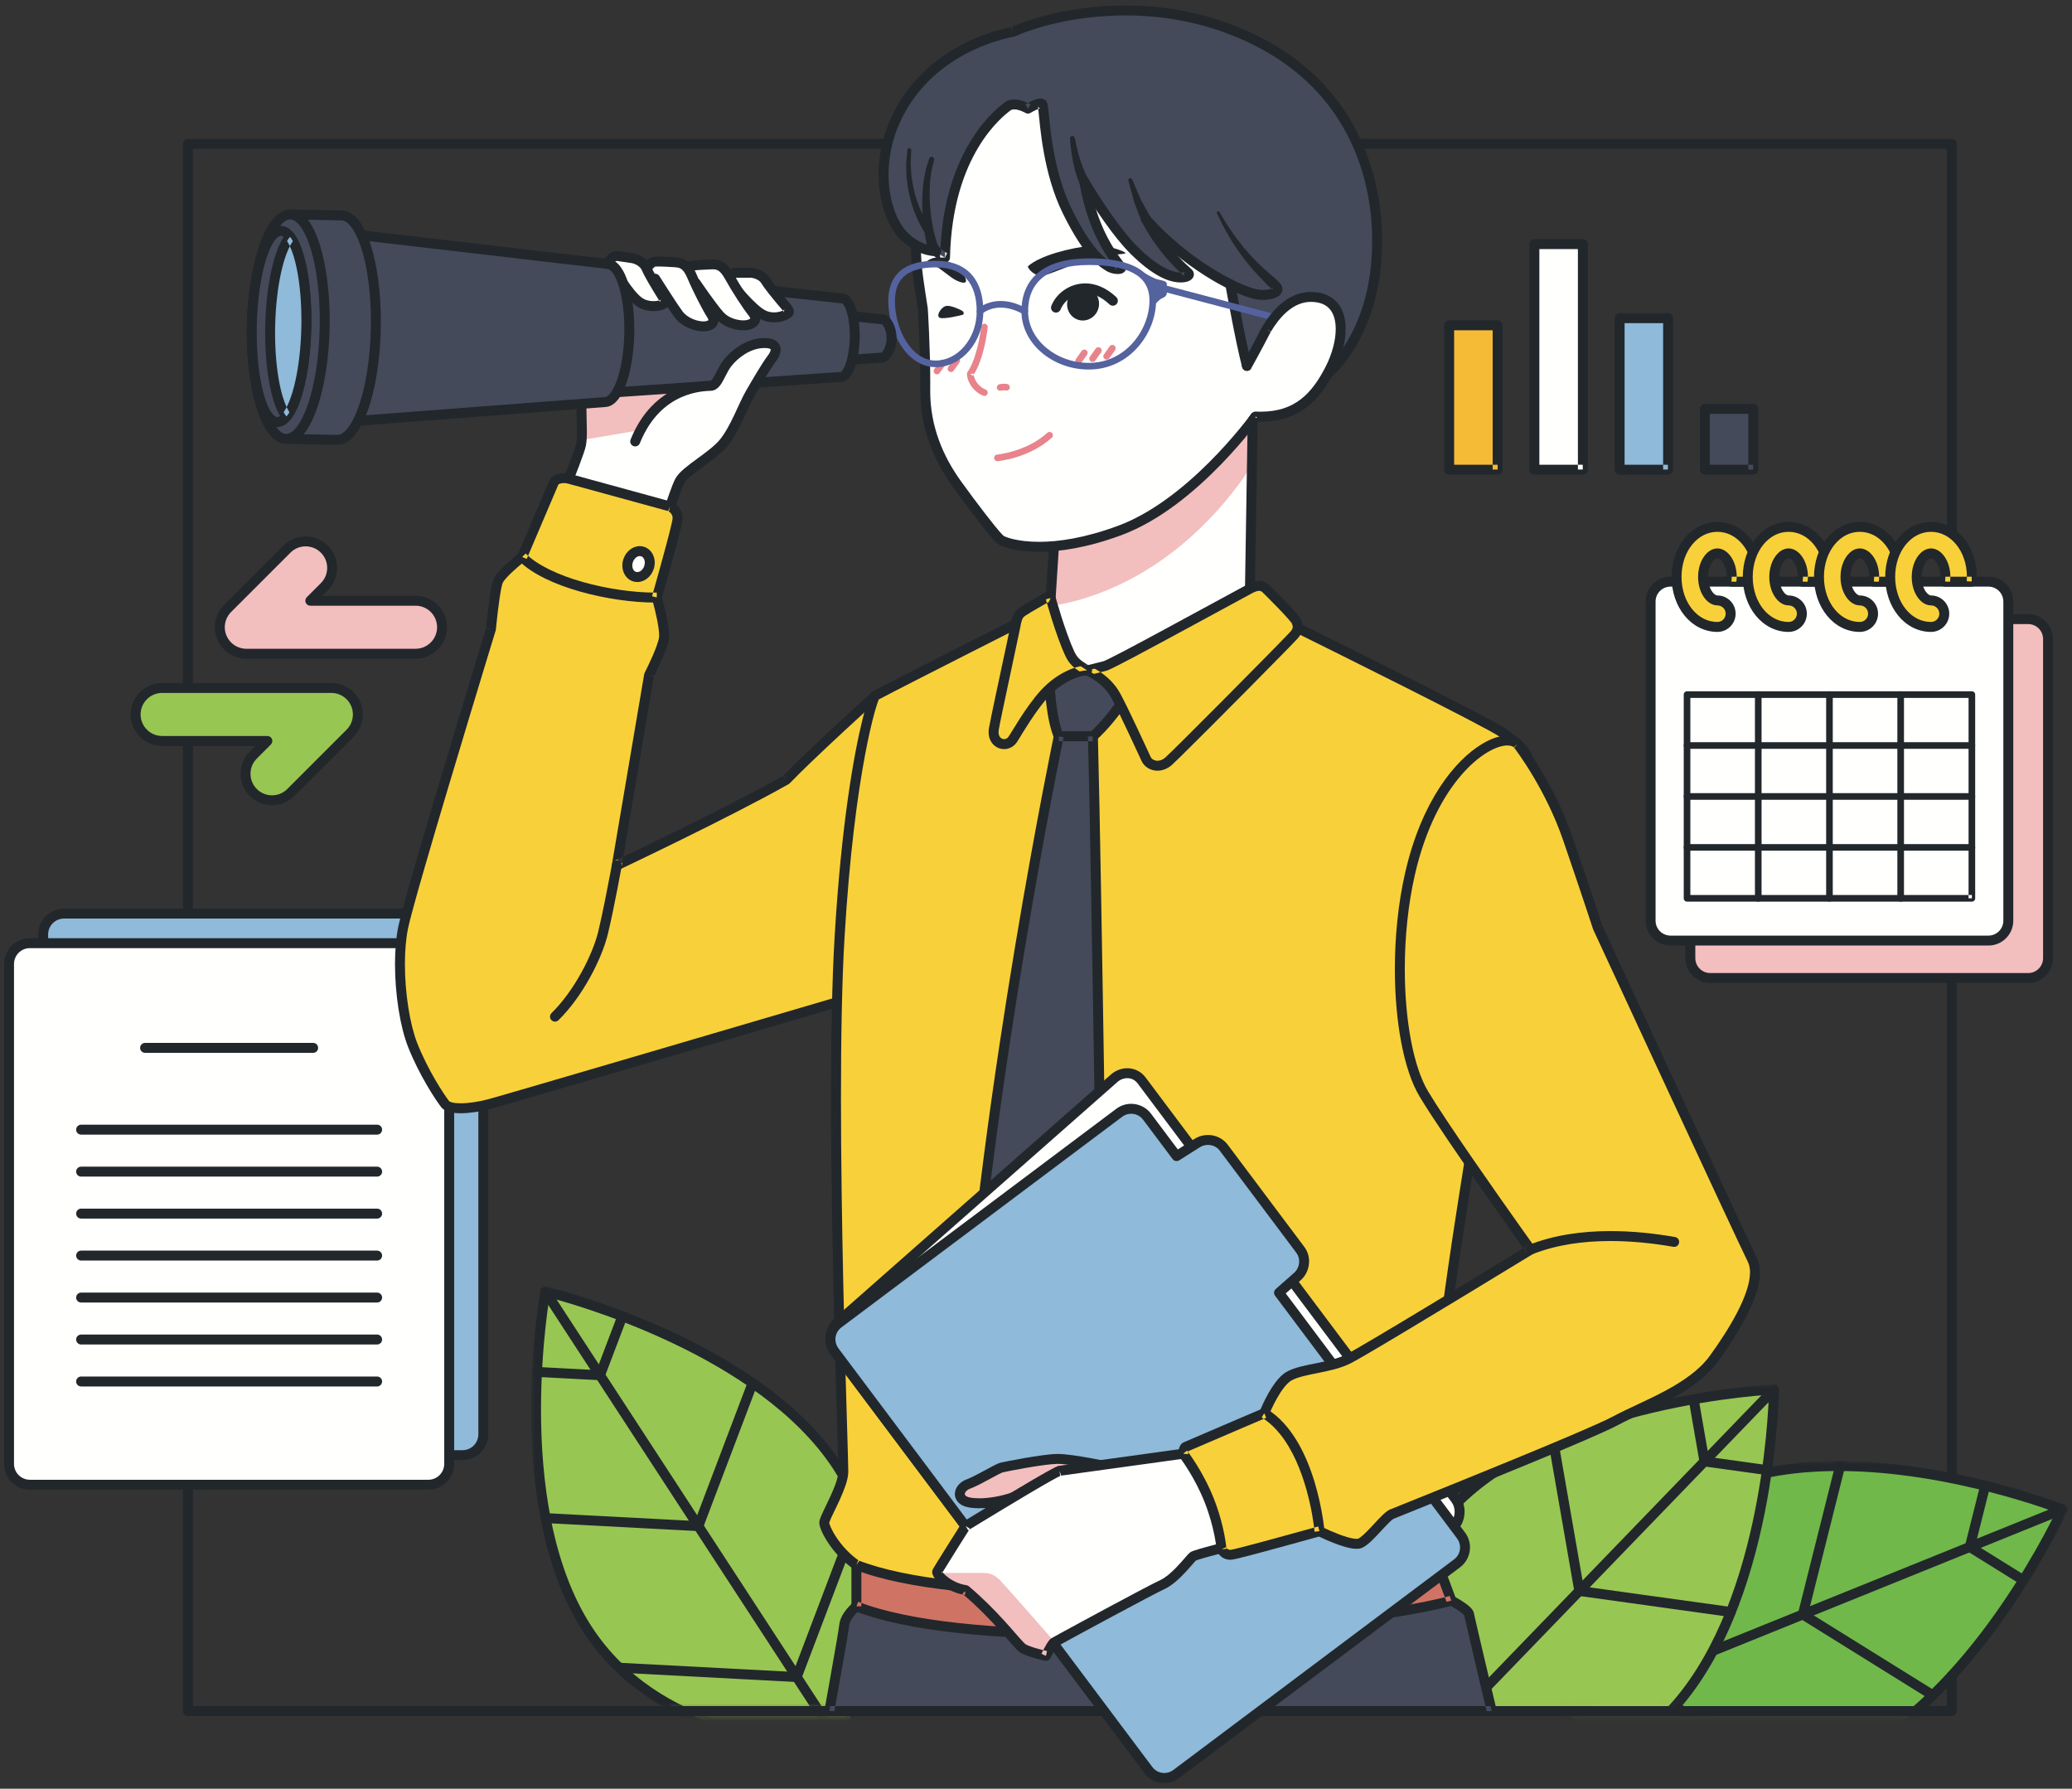 <svg height="208" viewBox="0 0 241 208" width="241" xmlns="http://www.w3.org/2000/svg" xmlns:xlink="http://www.w3.org/1999/xlink"><rect x="0" y="0" width="241" height="208" fill="#333333" stroke="none"/><mask id="a" fill="#fff"><path d="m0 0h59.216v29.074h-59.216z" fill="#fff" fill-rule="evenodd"/></mask><mask id="b" fill="#fff"><path d="m0 0h75.047v37.978h-75.047z" fill="#fff" fill-rule="evenodd"/></mask><mask id="c" fill="#fff"><path d="m0 0h144.321v49.377h-144.321z" fill="#fff" fill-rule="evenodd"/></mask><g fill="none" fill-rule="evenodd" transform="translate(.474 .636)"><g transform="translate(180.784 169.263)"><path d="m32.122 35.062c-16.033 6.483-31.544-5.961-31.544-5.961s2.501-19.729 18.534-26.213c16.032-6.483 39.526 2.734 39.526 2.734s-10.483 22.958-26.516 29.44" fill="#70b84a" mask="url(#a)"/><g fill="#22272c"><path d="m32.122 35.062-.217-.535c-3.238 1.309-6.452 1.828-9.524 1.828-5.894.002-11.267-1.922-15.16-3.855-1.947-.966-3.523-1.933-4.61-2.656-.543-.362-.965-.663-1.248-.871-.142-.105-.249-.186-.321-.241l-.079-.062-.025-.018-.361.451.573.072.007-.05c.075-.545.817-5.463 3.449-10.99 2.635-5.532 7.137-11.643 14.722-14.71 4.077-1.65 8.683-2.269 13.268-2.268 6.518-.001 12.988 1.25 17.819 2.503 2.416.627 4.422 1.254 5.823 1.723.7.235 1.25.43 1.623.566.186.069.328.122.424.158.096.036.141.054.142.054l.211-.538-.526-.24s-.039.084-.118.251c-.594 1.251-3.422 7-7.957 13.172-4.533 6.175-10.783 12.757-18.131 15.721l.217.535.217.535c8.194-3.321 14.865-10.762 19.525-17.353 4.657-6.595 7.289-12.361 7.299-12.382.065-.145.069-.31.01-.457-.059-.147-.177-.263-.325-.321-.035-.01-12.927-5.08-26.251-5.084-4.688 0-9.436.629-13.701 2.353-8.204 3.319-12.925 10.014-15.589 15.832-2.666 5.825-3.297 10.807-3.302 10.843-.025.2.055.398.212.524.023.018 2.493 1.999 6.491 3.983 3.997 1.983 9.527 3.975 15.674 3.976 3.201.001 6.57-.543 9.958-1.913z" mask="url(#a)"/><path d="m58.421 5.087-58.059 23.478c-.296.12-.438.457-.319.753s.456.438.752.319l58.06-23.479c.296-.119.438-.456.319-.752-.119-.296-.457-.439-.753-.319" mask="url(#a)"/><path d="m26.869 36.106-17.19-10.687 4.929-19.631c.078-.31-.11-.623-.42-.701-.31-.078-.623.11-.701.42l-5.031 20.039c-.062.244.042.499.255.632l17.548 10.91c.27.169.627.086.796-.186.168-.271.086-.627-.186-.796" mask="url(#a)"/></g></g><path d="m224.63 196-14.747-9.169 4.23-16.842c.078-.31-.11-.624-.42-.701-.31-.078-.623.11-.701.419l-4.332 17.251c-.061.243.042.498.255.632l15.106 9.392c.271.169.627.086.796-.186.168-.271.086-.627-.186-.796" fill="#22272c"/><g transform="translate(160.399 160.359)"><path d="m74.774 22.269-5.871-3.65 1.684-6.706c.078-.31-.11-.624-.419-.702-.31-.077-.624.11-.701.42l-1.787 7.115c-.061.244.042.499.256.632l6.229 3.872c.27.168.627.085.795-.186.169-.271.086-.628-.186-.796" fill="#22272c" mask="url(#b)"/><path d="m33.188 38.25c-12.017 12.437-31.245 7.366-31.245 7.366s-5.728-19.044 6.289-31.481c12.016-12.437 37.228-13.556 37.228-13.556s-.254 25.235-12.272 37.672" fill="#98c653" mask="url(#b)"/><g fill="#22272c"><path d="m33.188 38.25-.415-.401c-3.235 3.347-7 5.396-10.779 6.614-3.778 1.217-7.565 1.598-10.808 1.598-2.645 0-4.927-.253-6.544-.505-.808-.126-1.45-.252-1.888-.346-.219-.047-.387-.086-.498-.113l-.126-.031-.039-.01-.147.559.553-.166-.013-.046c-.141-.486-1.328-4.785-1.327-10.414.001-6.305 1.482-14.237 7.491-20.453 5.868-6.084 15.084-9.464 22.837-11.281 3.875-.911 7.381-1.436 9.916-1.734 1.267-.149 2.291-.24 2.997-.295.353-.027.626-.045.811-.056.184-.011.277-.015.277-.015l-.025-.577-.578-.006s-.001.092-.005.277c-.035 1.385-.284 7.786-1.922 15.269-1.633 7.484-4.671 16.036-10.182 21.73l.415.401.416.401c6.138-6.363 9.212-15.872 10.793-23.788 1.576-7.918 1.64-14.257 1.64-14.28.002-.159-.062-.311-.176-.421-.114-.11-.268-.169-.427-.162-.023.002-6.356.283-14.214 2.13-7.858 1.851-17.255 5.25-23.404 11.603-6.295 6.518-7.816 14.784-7.816 21.256.001 6.177 1.379 10.759 1.388 10.793.059.192.212.341.406.392.032.008 3.954 1.042 9.391 1.042 3.333-.001 7.237-.389 11.163-1.653 3.924-1.264 7.871-3.409 11.256-6.912z" mask="url(#b)"/><path d="m45.045.176-43.518 45.038c-.221.23-.215.596.015.817.229.222.595.216.817-.014l43.517-45.038c.222-.23.216-.596-.014-.817-.23-.222-.595-.215-.817.014" mask="url(#b)"/><path d="m28.812 41.338-20.048-2.784-3.47-19.941c-.055-.314-.354-.525-.669-.47-.314.055-.525.354-.47.668l3.543 20.356c.043.247.24.439.489.473l20.467 2.842c.316.044.608-.177.652-.493.044-.316-.176-.608-.493-.652" mask="url(#b)"/></g></g><path d="m200.918 186.239-17.201-2.389-2.976-17.107c-.055-.314-.354-.525-.668-.47s-.525.354-.471.668l3.048 17.523c.043.248.241.439.49.474l17.617 2.446c.317.044.608-.176.652-.492.044-.317-.176-.608-.492-.652" fill="#22272c"/><g transform="translate(61.298 148.96)"><path d="m143.823 20.778-6.848-.951-1.185-6.812c-.055-.315-.354-.525-.668-.471-.315.055-.525.354-.471.669l1.257 7.227c.043.248.241.439.49.474l7.265 1.008c.317.044.608-.176.652-.492.044-.317-.176-.608-.492-.652" fill="#22272c" mask="url(#c)"/><path d="m6.579 39.892c9.445 14.488 29.286 13.149 29.286 13.149s9.23-17.614-.214-32.102c-9.444-14.487-33.988-20.36-33.988-20.36s-4.529 24.827 4.916 39.314" fill="#98c653" mask="url(#c)"/><g fill="#22272c"><path d="m6.579 39.892-.484.316c4.078 6.255 10.047 9.618 15.545 11.41 5.501 1.794 10.551 2.033 12.892 2.034.865 0 1.361-.033 1.371-.034.2-.014.38-.131.473-.309.019-.045 4.1-7.813 4.106-17.389.001-4.898-1.078-10.281-4.348-15.296-4.835-7.403-13.418-12.519-20.783-15.825-7.367-3.301-13.532-4.776-13.554-4.782-.154-.037-.317-.008-.45.078-.133.087-.225.224-.253.381-.004.022-1.095 6-1.095 13.827.005 8.161 1.172 18.341 6.095 25.907l.484-.316.485-.316c-4.72-7.224-5.913-17.224-5.908-25.275 0-3.86.27-7.271.539-9.713.134-1.221.269-2.2.37-2.873.05-.337.092-.596.122-.77.029-.175.045-.262.045-.263l-.569-.103-.134.562s.09.022.269.067c1.343.343 7.527 2.013 14.456 5.278 6.931 3.261 14.591 8.128 18.913 14.77 3.123 4.792 4.16 9.932 4.161 14.665.001 4.624-.995 8.849-1.992 11.911-.498 1.532-.996 2.773-1.368 3.628-.186.428-.341.759-.448.982-.054.112-.096.196-.124.252l-.041.08.512.268-.039-.576-.08.005c-.166.008-.588.027-1.214.027-2.262.001-7.203-.237-12.534-1.977-5.335-1.742-11.042-4.97-14.935-10.943z" mask="url(#c)"/><path d="m1.179.893 34.203 52.463c.174.267.532.343.8.169.267-.175.342-.532.168-.8l-34.202-52.463c-.175-.267-.532-.343-.8-.169-.267.175-.343.532-.169.8" mask="url(#c)"/></g></g><path d="m71.528 193.867 20.634 1.086c.251.013.482-.137.571-.372l7.333-19.317c.113-.298-.037-.633-.335-.746-.299-.113-.633.037-.746.336l-7.183 18.923-20.213-1.063c-.319-.017-.591.228-.607.546-.017.319.228.591.546.608" fill="#22272c"/><path d="m62.96 176.472 17.762.933c.25.014.482-.136.57-.371l6.312-16.629c.113-.299-.037-.633-.335-.746-.299-.113-.633.037-.746.335l-6.161 16.235-17.341-.911c-.319-.017-.591.228-.608.546-.016.319.228.591.547.608" fill="#22272c"/><path d="m61.958 159.473 7.325.386c.251.013.482-.137.571-.372l2.603-6.859c.113-.298-.037-.632-.335-.745-.299-.113-.633.036-.746.335l-2.454 6.464-6.903-.364c-.319-.017-.59.228-.607.547-.017.318.228.59.546.607" fill="#22272c"/><path d="m225.963 194.212v3.546h-204.005v-181.093h204.005v154.592c0 .319.259.578.578.578s.578-.259.578-.578v-155.17c0-.153-.062-.301-.17-.409-.107-.107-.257-.169-.408-.169h-205.16c-.153 0-.301.062-.409.169-.107.108-.169.257-.169.409v182.249c0 .152.062.3.169.408.108.108.257.17.409.17h205.16c.152 0 .301-.062.408-.17.108-.108.17-.257.17-.408v-4.125c0-.319-.259-.578-.578-.578s-.578.259-.578.578" fill="#22272c"/><path d="m55.743 166.153c0 1.338-1.083 2.422-2.421 2.422h-46.354c-1.338 0-2.422-1.084-2.422-2.422v-58.132c0-1.337 1.084-2.421 2.422-2.421h46.354c1.338 0 2.421 1.084 2.421 2.421z" fill="#8fbad9"/><path d="m55.743 166.153h-.578c-.002 1.019-.824 1.841-1.843 1.844h-46.354c-1.019-.002-1.842-.825-1.844-1.844v-58.132c.002-1.018.825-1.841 1.844-1.843h46.354c1.019.002 1.841.825 1.843 1.843v58.132h1.156v-58.132c0-1.657-1.342-2.998-2.999-2.999h-46.354c-1.657.001-2.999 1.342-2.999 2.999v58.132c0 1.657 1.343 2.999 2.999 2.999h46.354c1.657-.001 2.999-1.342 2.999-2.999z" fill="#22272c"/><path d="m51.773 169.592c0 1.337-1.083 2.421-2.421 2.421h-46.354c-1.337 0-2.42-1.084-2.42-2.421v-58.132c0-1.338 1.083-2.421 2.42-2.421h46.354c1.338 0 2.421 1.083 2.421 2.421z" fill="#fffffe"/><g fill="#22272c"><path d="m51.773 169.592h-.578c-.002 1.018-.825 1.841-1.843 1.843h-46.354c-1.018-.002-1.841-.825-1.842-1.843v-58.132c.002-1.018.824-1.841 1.842-1.843h46.354c1.018.002 1.841.825 1.843 1.843v58.132h1.156v-58.132c0-1.657-1.342-2.999-2.999-2.999h-46.354c-1.657 0-2.998 1.342-2.998 2.999v58.132c0 1.657 1.341 2.998 2.998 2.999h46.354c1.657-.001 2.999-1.342 2.999-2.999z"/><path d="m16.401 121.792h19.549c.319 0 .578-.259.578-.578 0-.319-.259-.578-.578-.578h-19.549c-.319 0-.578.259-.578.578 0 .319.259.578.578.578"/><path d="m8.961 131.302h34.43c.319 0 .578-.259.578-.578 0-.32-.259-.578-.578-.578h-34.43c-.319 0-.578.258-.578.578 0 .319.259.578.578.578"/><path d="m8.961 136.183h34.43c.319 0 .578-.259.578-.578 0-.32-.259-.578-.578-.578h-34.43c-.319 0-.578.258-.578.578 0 .319.259.578.578.578"/><path d="m8.961 141.065h34.43c.319 0 .578-.259.578-.578 0-.32-.259-.578-.578-.578h-34.43c-.319 0-.578.258-.578.578 0 .319.259.578.578.578"/><path d="m8.961 145.946h34.43c.319 0 .578-.259.578-.578 0-.32-.259-.578-.578-.578h-34.43c-.319 0-.578.258-.578.578 0 .319.259.578.578.578"/><path d="m8.961 150.826h34.43c.319 0 .578-.258.578-.578 0-.319-.259-.578-.578-.578h-34.43c-.319 0-.578.259-.578.578 0 .32.259.578.578.578"/><path d="m8.961 155.707h34.43c.319 0 .578-.258.578-.578 0-.319-.259-.578-.578-.578h-34.43c-.319 0-.578.259-.578.578 0 .32.259.578.578.578"/><path d="m8.961 160.587h34.43c.319 0 .578-.258.578-.578 0-.319-.259-.578-.578-.578h-34.43c-.319 0-.578.259-.578.578 0 .32.259.578.578.578"/></g><path d="m60.258 64.132s-2.408 1.895-2.793 2.793c-.385.898-.834 5.586-.834 5.586s-9.374 30.622-10.209 34.701-.192 10.371 1.092 13.646c1.284 3.274 3.21 6.157 3.788 6.899.578.742 3.082.542 5.137 0s43.275-12.677 43.275-12.677l6.344-26.675-4.74-8.125s-7.576 6.87-10.337 9.759c-6.806 3.852-19.711 9.952-19.711 9.952l3.755-22.135s1.589-3.082 1.734-4.334c.144-1.252-.834-4.671-.834-4.671z" fill="#f8d13a"/><path d="m60.258 64.132-.357-.454c-.006.005-.616.484-1.282 1.084-.333.301-.681.632-.98.956-.299.33-.55.63-.705.978-.073.175-.124.364-.179.597-.183.8-.352 2.072-.483 3.167-.13 1.092-.217 1.992-.217 1.995l.576.055-.553-.17c0 .001-2.344 7.657-4.792 15.825-1.224 4.083-2.475 8.295-3.472 11.743-.998 3.453-1.738 6.117-1.958 7.188-.269 1.315-.387 2.824-.387 4.385.003 3.484.581 7.213 1.506 9.587.657 1.675 1.472 3.237 2.197 4.479.728 1.244 1.358 2.158 1.673 2.563.263.328.619.478.993.576.379.096.802.131 1.262.132 1.068-.002 2.336-.201 3.485-.504.537-.142 3.486-.999 7.643-2.214 12.462-3.642 35.647-10.468 35.647-10.468.198-.058.351-.22.399-.42l6.345-26.676c.034-.143.011-.297-.063-.425l-4.741-8.125c-.087-.149-.24-.253-.411-.28-.172-.027-.348.026-.476.143-.002.002-1.896 1.72-4.138 3.801-2.244 2.083-4.827 4.521-6.228 5.987l.418.399-.285-.503c-3.382 1.915-8.306 4.402-12.378 6.406-2.037 1.002-3.861 1.884-5.176 2.516-1.315.631-2.117 1.011-2.12 1.012l.247.522.569.096 3.755-22.135-.569-.096.513.264c.003-.005.404-.783.827-1.726.211-.472.428-.985.605-1.469.176-.488.314-.936.363-1.338.013-.114.018-.231.018-.353-.003-.813-.224-1.914-.439-2.854-.216-.935-.43-1.683-.431-1.689-.055-.19-.2-.337-.389-.394l-15.666-4.719c-.181-.055-.375-.018-.524.099l.357.454-.167.553 15.666 4.719.167-.553-.556.159c0 .001.051.18.129.475.117.444.294 1.143.44 1.856.146.709.259 1.444.257 1.895.001.088-.004.163-.01.221-.024.224-.139.631-.301 1.073-.243.669-.588 1.44-.871 2.039-.142.3-.267.556-.357.737-.09.182-.144.285-.144.286l-.056.168-3.755 22.135c-.036.213.049.427.22.557.173.13.401.154.596.062.007-.004 12.907-6.099 19.749-9.971l.133-.104c1.359-1.423 3.944-3.864 6.178-5.939 1.119-1.038 2.151-1.986 2.903-2.675.753-.688 1.224-1.116 1.225-1.116l-.388-.428-.499.291 4.624 7.924-6.291 26.45.562.134-.163-.554c-.002 0-.644.19-1.775.522-3.959 1.165-13.885 4.085-23.045 6.773-4.58 1.344-8.969 2.63-12.324 3.61-3.352.978-5.688 1.655-6.115 1.767-1.062.281-2.267.466-3.19.465-.395.001-.738-.035-.978-.096-.245-.059-.361-.152-.365-.166-.263-.337-.885-1.235-1.586-2.436-.703-1.203-1.493-2.719-2.12-4.318-.847-2.148-1.431-5.817-1.427-9.165-.001-1.502.116-2.944.363-4.154.198-.969.942-3.662 1.936-7.098 1.493-5.162 3.558-12.051 5.25-17.648.845-2.798 1.598-5.275 2.139-7.051.541-1.776.87-2.849.871-2.851l.022-.114c0-.001.028-.29.076-.741.072-.676.189-1.713.323-2.657.066-.472.138-.921.208-1.284.068-.36.147-.653.184-.731.038-.101.232-.374.493-.652.391-.426.928-.912 1.363-1.284.217-.186.409-.345.546-.457.137-.112.217-.174.217-.175l-.357-.454-.167.553z" fill="#22272c"/><path d="m70.701 99.887c0 .001-.058.317-.156.838-.293 1.559-.944 4.949-1.443 6.994-.319 1.311-1.017 3.043-1.966 4.757-.949 1.715-2.153 3.417-3.462 4.694-.229.223-.233.589-.01.817.223.228.589.233.817.01 1.419-1.388 2.672-3.169 3.665-4.961.992-1.794 1.723-3.593 2.078-5.043.682-2.793 1.612-7.893 1.613-7.898.058-.314-.15-.615-.465-.673-.314-.057-.615.151-.672.465" fill="#22272c"/><path d="m145.298 43.747-.613 38.138h-23.785l2.439-38.138z" fill="#fffffe"/><path d="m121.672 69.828c1.878-.249 4.105-.8 6.681-1.865 9.058-3.748 14.576-11.041 16.788-14.489l.157-9.726h-21.958z" fill="#f2bebe"/><path d="m145.298 43.747-.578-.009-.603 37.569h-22.601l2.365-36.982h21.417v-.578l-.578-.009.578.009v-.578h-21.958c-.305 0-.558.237-.577.541l-2.439 38.138c-.01.159.047.317.156.432s.263.183.421.183h23.785c.315 0 .572-.253.578-.569l.612-38.138c.003-.154-.057-.304-.166-.415-.108-.11-.257-.173-.411-.173z" fill="#22272c"/><path d="m106.862 35.278s.322 4.999.28 9.378c-.044 4.378 1.549 8.041 3.694 11.013 2.146 2.973 4.594 6.134 5.094 6.485.502.35 5.159 2.11 13.855-1.114 8.696-3.223 16.031-13.59 16.031-13.59 6.876-3.476 13.339-23.132 7.201-33.065-6.504-10.531-18.167-13.19-30.107-10.471-11.636 2.648-14.657 11.341-16.196 18.376-1.235 5.648-.463 8.862.147 12.988" fill="#fffffe"/><path d="m106.862 35.278-.577.037c0 .001.018.273.045.75.079 1.431.239 4.688.239 7.792 0 .266-.002.531-.004.794v-.001l-.001.181c-.001 4.446 1.636 8.176 3.805 11.176 1.077 1.492 2.228 3.03 3.177 4.244.475.607.898 1.132 1.24 1.534.171.201.321.371.451.509.134.139.231.239.363.334l.001.001c.146.099.308.173.559.27.737.278 2.143.626 4.231.627 2.35 0 5.554-.445 9.595-1.943 4.486-1.667 8.535-5.117 11.49-8.143 2.952-3.027 4.801-5.64 4.813-5.656l-.472-.334.261.515c1.351-.686 2.62-1.892 3.794-3.455 3.504-4.69 6.175-12.648 6.184-19.983-.002-3.84-.739-7.517-2.546-10.447-2.526-4.09-5.831-7.037-9.62-8.947-3.79-1.912-8.056-2.791-12.514-2.791-2.809 0-5.695.348-8.593 1.008-5.941 1.348-9.756 4.284-12.227 7.772-2.474 3.488-3.628 7.499-4.405 11.044-.49 2.238-.672 4.116-.672 5.817.001 2.666.442 4.88.811 7.379l.572-.085-.577.037.577-.037.572-.085c-.376-2.536-.8-4.677-.799-7.209 0-1.619.172-3.405.645-5.57.762-3.489 1.888-7.343 4.218-10.622 2.334-3.278 5.847-6.013 11.541-7.315 2.822-.643 5.623-.979 8.336-.979 4.308 0 8.39.848 11.993 2.667 3.604 1.82 6.736 4.606 9.158 8.524 1.654 2.673 2.375 6.144 2.374 9.839.002 4.7-1.163 9.746-2.933 13.895-.884 2.075-1.918 3.925-3.02 5.395-1.1 1.471-2.272 2.554-3.39 3.117-.085.043-.156.105-.211.182 0 .001-.025.037-.08.111-.406.559-2.339 3.151-5.171 5.966-2.828 2.816-6.563 5.847-10.51 7.306-3.924 1.455-6.99 1.871-9.193 1.871-1.304 0-2.308-.146-3.006-.31-.35-.082-.623-.169-.817-.242-.096-.037-.173-.07-.227-.096l-.062-.032-.015-.008-.002-.002-.024.037.025-.036-.001-.001-.024.037.025-.036.001.001-.001-.001c-.02-.015-.111-.099-.222-.22-.401-.43-1.135-1.334-1.985-2.438-.852-1.105-1.829-2.416-2.75-3.691-2.065-2.863-3.585-6.344-3.586-10.5l.001-.17c.002-.267.004-.535.004-.804 0-4.191-.285-8.61-.286-8.616l-.005-.048z" fill="#22272c"/><path d="m122.885 35.351c.189-.478.567-.958 1.069-1.306.502-.35 1.121-.571 1.8-.571.844.002 1.805.332 2.815 1.282.232.22.598.209.817-.023.22-.232.209-.598-.023-.817-1.178-1.117-2.447-1.601-3.609-1.598-.933 0-1.781.304-2.461.778-.68.475-1.198 1.116-1.482 1.828-.117.297.028.633.324.75.297.118.633-.027.75-.324" fill="#22272c"/><path d="m119.115 30.303c-.198.175.819 1.356 1.853 1.09 1.034-.267 4.667-1.91 6.828-2.284 1.049-.181 2.848-.149 2.623-.356-.225-.206-2.257-.999-3.956-.824-2.419.248-5.943 1.131-7.349 2.375" fill="#22272c"/><path d="m111.878 31.917s-.21-.883-.712-1.316c-.502-.434-2.274-1.31-2.708-1.287-.889.045-1.369.636-1.455.866-.049.133.764-.125 1.028-.07s1.519 1.051 2.116 1.487c.774.568 1.862.938 1.731.32" fill="#22272c"/><path d="m108.865 36.327c-.536-.186.091-1.19.618-1.361.527-.17 1.525.324 1.863.485.339.161.31.446.192.504-.118.057-2.177.546-2.673.372" fill="#22272c"/><path d="m127.295 35.188c-.267 1.024-1.287 1.646-2.277 1.388-.992-.258-1.578-1.298-1.311-2.323.267-1.025 1.285-1.648 2.277-1.39.991.258 1.578 1.299 1.311 2.324" fill="#22272c"/><path d="m113.643 37.352s-.005.05-.017.147c-.041.341-.163 1.232-.413 2.237-.249 1.005-.633 2.126-1.16 2.905-.051.076-.073.166-.064.257.073.686.372 1.247.737 1.659.366.413.79.685 1.169.824.2.073.421-.03.494-.23.073-.2-.03-.421-.23-.494-.243-.088-.582-.298-.855-.611-.276-.314-.493-.721-.549-1.23l-.383.041.32.215c.7-1.044 1.115-2.442 1.373-3.591.256-1.148.344-2.044.345-2.054.021-.212-.133-.4-.345-.421-.212-.021-.401.134-.421.346" fill="#e8838c"/><path d="m115.929 44.796.031-.005c.066-.012.232-.037.374-.036.073-.001.139.007.171.015.206.054.416-.069.47-.275.054-.206-.069-.416-.275-.47-.129-.033-.251-.041-.366-.041-.294.001-.549.056-.562.059-.209.043-.342.247-.299.455.044.209.248.342.456.298" fill="#e8838c"/><path d="m125.292 41.56.67-.941c.123-.173.083-.414-.09-.537-.173-.123-.414-.083-.538.09l-.67.941c-.123.173-.082.414.091.537.173.124.414.083.537-.09" fill="#e8838c"/><path d="m126.923 41.29.67-.941c.123-.173.083-.414-.09-.537-.173-.124-.414-.083-.537.09l-.67.94c-.124.173-.083.414.09.538.173.123.414.083.537-.09" fill="#e8838c"/><path d="m128.553 41.02.67-.941c.124-.173.083-.414-.09-.537-.173-.123-.414-.083-.537.09l-.67.941c-.124.173-.083.414.09.537.173.123.414.083.537-.09" fill="#e8838c"/><path d="m108.822 42.733.67-.942c.123-.174.082-.415-.091-.538-.173-.123-.414-.082-.537.091l-.67.942c-.123.173-.082.414.091.537.173.123.414.082.537-.091" fill="#e8838c"/><path d="m110.452 42.464.67-.942c.123-.173.083-.414-.09-.537-.173-.123-.414-.083-.537.09l-.67.942c-.123.173-.082.414.091.537.173.123.414.083.537-.09" fill="#e8838c"/><path d="m115.573 52.991c.035-.009 3.63-.318 6.292-2.731.157-.143.169-.388.025-.545-.143-.157-.387-.169-.544-.025-1.208 1.103-2.674 1.742-3.838 2.1-.582.179-1.088.288-1.446.352-.179.032-.321.052-.417.065l-.109.014-.033.003c-.212.019-.368.206-.348.418.019.212.206.368.418.349" fill="#e8838c"/><path d="m142.629 32.424c-2.782-1.387-6.542-3.906-9.793-7.535 2.126 4.006 4.723 6.025 4.916 6.241.261.293-.354.578-1.248.485-.901-.1-2.504-.609-5.077-3.151-1.926-1.911-4.184-5.332-5.764-7.928l-.008.008c1.125 6.788 4.385 9.808 4.261 10.001-.116.193-.987.123-1.441-.193-.455-.316-2.212-1.133-4.831-6.48-2.62-5.339-2.636-11.942-2.874-12.366-.239-.424-1.68.493-1.68.493s-1.533-.932-2.427-.223c-.901.701-6.95 5.285-7.22 17.536 0 0-.562-.254-1.016-.732 0 0-1.942.085-3.837-1.849-2.173-2.211-3.753-8.575-.193-14.801 4.337-7.574 12.936-8.86 12.936-8.86 4.145-1.888 16.434-5.008 28.476 1.109 12.042 6.117 14.639 17.767 13.721 26.342-.909 8.575-5.624 12.351-5.624 12.351l-7.303-4.815s-1.079 2.697-2.049 3.852c-.77-2.935-1.926-9.484-1.926-9.484" fill="#444a59"/><path d="m107.297 27.621c.052.185.105.346.156.485l.001.001c.237.619.683 1.032 1.051 1.309.371.275.68.413.706.425.176.079.381.063.544-.04.163-.103.264-.282.268-.475.133-6.034 1.682-10.134 3.29-12.817.804-1.341 1.625-2.327 2.295-3.019.673-.694 1.186-1.086 1.411-1.263.121-.095.272-.139.482-.141.273-.002.613.094.87.201.129.053.239.106.313.146l.085.045.018.011.004.002.095-.159-.096.158.002.001.095-.159-.096.158c.188.114.425.112.609-.006l.034-.021c.083-.051.312-.186.555-.302.121-.057.245-.109.347-.143.101-.035.186-.046.19-.045v-.209l-.082.187.082.022v-.209l-.082.187.149-.341-.324.183c.039.072.12.137.175.158l.149-.341-.324.183v-.001l.276-.156-.307.088.031.069.276-.156-.307.088c.006.013.038.2.063.445.099.885.237 2.724.632 4.903.395 2.182 1.046 4.72 2.19 7.057 1.327 2.707 2.447 4.295 3.318 5.258.435.482.808.807 1.106 1.032.294.223.528.356.603.408.445.292.948.391 1.39.4.131-.001.257-.01.394-.046.069-.018.143-.044.224-.091.081-.047.176-.119.252-.24l.002-.002c.074-.12.09-.239.09-.318-.003-.139-.034-.204-.054-.257-.042-.098-.079-.15-.12-.214-.149-.222-.395-.529-.726-1.002-.98-1.407-2.638-4.171-3.375-8.611-.052-.314-.349-.528-.664-.475-.315.052-.528.35-.476.664.564 3.408 1.658 5.902 2.615 7.579.478.838.923 1.474 1.244 1.913.16.219.29.39.371.502l.074.109.001.001.399-.207h-.444c.009.178.045.194.045.207l.399-.207h-.444.553l-.47-.291c-.069.112-.084.223-.083.291h.553l-.47-.291.002-.002.367.23-.218-.376c-.035.02-.094.061-.149.146l.367.23-.218-.376.133.229-.082-.253-.051.024.133.229-.082-.253.013.041-.009-.042-.004.002.013.041-.009-.042-.095.007c-.208.008-.606-.096-.737-.198-.154-.104-.312-.19-.558-.376-.718-.544-2.143-1.918-4.083-5.878-1.27-2.589-1.921-5.523-2.275-7.861-.177-1.17-.282-2.189-.357-2.949-.038-.381-.069-.695-.099-.939-.015-.123-.029-.227-.048-.322l-.033-.143c-.015-.05-.029-.102-.075-.184-.084-.153-.232-.274-.371-.331-.14-.06-.267-.073-.378-.074-.239.003-.432.061-.624.128-.562.204-1.101.553-1.12.563l.31.488.3-.494c-.018-.011-.243-.146-.582-.285-.341-.138-.795-.285-1.307-.287-.384-.002-.824.094-1.197.388-.223.176-.804.621-1.527 1.368-2.179 2.24-5.712 7.281-5.91 16.614l.577.013.235-.529-.082.186.084-.185-.002-.001-.082.186.084-.185c-.007-.002-.251-.116-.512-.316-.264-.198-.529-.48-.633-.77v.001c-.039-.102-.082-.235-.127-.395-.088-.307-.407-.485-.714-.398-.307.087-.485.407-.398.713" fill="#22272c"/><path d="m108.177 17.97s-.036.147-.099.404c-.032.129-.069.285-.113.465-.035.179-.113.384-.127.6-.04.439-.146.927-.156 1.485-.009.277-.02.563-.03.854-.012.29.016.588.022.884.005.592.088 1.182.139 1.734.084.549.149 1.064.247 1.494.089.434.168.791.243 1.031.068.243.106.382.106.382l.01.039c.086.308-.096.626-.403.712-.307.085-.626-.096-.711-.404l-.008-.031s-.033-.156-.092-.427c-.067-.272-.13-.658-.198-1.121-.076-.462-.115-1.003-.169-1.581-.022-.582-.07-1.198-.042-1.819.012-.31 0-.619.03-.923.028-.304.055-.604.082-.894.044-.577.19-1.127.263-1.589.034-.238.119-.422.165-.603.054-.177.102-.331.14-.458.077-.253.122-.398.122-.398.049-.159.217-.248.375-.2.153.047.241.207.204.361" fill="#22272c"/><path d="m105.516 16.819s-.028.626-.07 1.567c.014.228.029.475.045.737.021.261.025.536.061.821.047.284.096.577.146.875.038.3.115.597.198.892.084.295.144.596.247.88.103.282.204.561.302.83.095.27.23.515.334.754.106.24.212.463.331.659.217.401.411.726.567.939.146.22.23.344.23.344l.02.029c.132.196.078.463-.119.595-.196.132-.463.079-.595-.118l-.009-.014s-.085-.139-.234-.382c-.159-.238-.352-.593-.566-1.029-.116-.213-.219-.454-.322-.711-.1-.258-.23-.521-.319-.809-.091-.287-.186-.584-.282-.885-.095-.301-.146-.62-.222-.931-.075-.313-.141-.626-.17-.941-.039-.313-.077-.62-.114-.918-.026-.3-.02-.595-.029-.871-.005-.277-.01-.538-.015-.779.08-.938.133-1.563.133-1.563.011-.125.12-.217.245-.206.122.01.213.116.208.236" fill="#22272c"/><path d="m108.401 27.998.005.107-.002-.107h-.003l.005.107-.002-.107h-.018c-.199-.002-1.787-.045-3.382-1.67-.541-.549-1.085-1.458-1.479-2.609-.397-1.152-.65-2.546-.65-4.075.001-2.281.559-4.859 2.026-7.424 2.09-3.654 5.216-5.8 7.838-7.035 1.31-.616 2.489-1.004 3.338-1.235.424-.116.764-.193.997-.24.116-.024.206-.041.265-.051l.065-.012.018-.002.155-.046c2.223-1.019 7.021-2.445 12.854-2.442 4.62.001 9.895.886 15.119 3.54 5.202 2.645 8.578 6.319 10.676 10.33 2.094 4.01 2.9 8.366 2.899 12.337 0 1.066-.058 2.103-.164 3.097-.448 4.19-1.818 7.188-3.07 9.139-.626.975-1.221 1.689-1.657 2.154-.217.233-.394.404-.515.514l-.136.122-.032.027-.007.005.361.451.319-.482-7.298-4.815c-.145-.096-.325-.121-.491-.069-.165.052-.299.175-.364.336 0 0-.015.039-.046.112-.107.258-.393.93-.751 1.653-.355.721-.796 1.502-1.16 1.934l.445.37.559-.146c-.378-1.439-.861-3.809-1.246-5.807-.193-1-.361-1.908-.482-2.567-.12-.658-.192-1.065-.193-1.066-.055-.314-.355-.524-.67-.468-.314.055-.524.356-.468.67.002.008 1.159 6.544 1.941 9.531.055.208.223.37.434.417.21.047.431-.029.569-.194.546-.661 1.059-1.641 1.462-2.48.401-.836.676-1.519.679-1.527l-.536-.216-.318.482 7.297 4.815c.21.139.484.126.68-.032.072-.054 4.906-3.968 5.842-12.74.11-1.035.17-2.113.17-3.22 0-4.124-.834-8.662-3.031-12.872-2.195-4.208-5.765-8.078-11.176-10.825-5.413-2.75-10.876-3.665-15.642-3.665-6.027.003-10.934 1.452-13.334 2.547l.24.525-.086-.572c-.038.006-2.238.336-5.004 1.638-2.763 1.301-6.105 3.585-8.349 7.507-1.571 2.746-2.178 5.53-2.178 7.997.001 1.657.273 3.172.712 4.451.441 1.279 1.045 2.322 1.747 3.042 1.871 1.91 3.822 2.02 4.207 2.017l.069-.001c.318-.015.565-.285.55-.604-.015-.319-.285-.566-.604-.551" fill="#22272c"/><path d="m132.311 25.133s-.111-.289-.278-.721c-.083-.217-.181-.469-.284-.74-.053-.135-.106-.275-.161-.417-.052-.146-.121-.28-.156-.438-.33-1.22-.66-2.44-.66-2.44-.034-.126.04-.254.166-.289.115-.031.233.029.278.136l.011.025s.472 1.115.945 2.23c.05.139.142.272.211.405.074.133.146.264.216.391.141.253.272.49.384.693.224.406.375.676.375.676.155.28.054.632-.226.787-.28.155-.633.054-.788-.226z" fill="#22272c"/><path d="m125.165 20.843c1.599 2.613 3.852 6.048 5.859 8.035 1.313 1.296 2.396 2.093 3.291 2.583.892.49 1.603.67 2.126.726.14.015.276.022.405.022.345-.001.646-.045.911-.149.133-.053.26-.119.384-.237.121-.111.25-.31.249-.559.001-.217-.099-.402-.205-.519h-.001l-.104-.103c-.126-.116-.349-.307-.662-.606-.932-.889-2.617-2.677-4.073-5.42-.149-.282-.499-.389-.781-.24s-.389.499-.24.781c1.09 2.053 2.301 3.597 3.267 4.659.482.531.905.941 1.217 1.232.156.146.286.261.38.345l.111.099.028.026.003.003.172-.168-.18.159.008.008.172-.168-.18.159h-.001l.281-.25h-.368c-.001.129.062.224.087.25l.281-.25h-.368.374l-.265-.277c-.029.024-.109.127-.109.277h.374l-.265-.277.105.109-.084-.126-.021.018.105.109-.084-.126-.006.004c-.043.025-.248.082-.512.079-.087 0-.182-.005-.282-.015-.376-.041-.918-.166-1.694-.59-.776-.425-1.779-1.152-3.034-2.392-1.855-1.828-4.113-5.238-5.684-7.815-.166-.273-.522-.358-.794-.192-.272.166-.358.522-.192.794" fill="#22272c"/><path d="m124.538 15.413s.236 1.291.629 2.535c.106.304.213.609.312.894.116.274.226.529.319.748.22.404.367.673.367.673l.032.059c.153.281.049.633-.232.786-.281.153-.633.049-.787-.232l-.027-.057s-.136-.331-.339-.827c-.076-.25-.163-.54-.257-.852-.077-.313-.153-.646-.225-.979-.265-1.331-.359-2.677-.359-2.677-.012-.158.108-.294.266-.306.146-.01.275.094.301.236" fill="#22272c"/><path d="m146.962 32.508s-.449-.437-1.122-1.143c-.323-.363-.71-.773-1.086-1.248-.395-.458-.765-.987-1.15-1.502-.184-.263-.354-.535-.529-.798-.17-.266-.351-.519-.494-.784-.294-.524-.589-.999-.803-1.428-.425-.857-.708-1.428-.708-1.428-.041-.082-.007-.183.076-.223.078-.039.173-.011.217.063l.005.009s.324.539.811 1.348c.242.404.572.845.898 1.332.159.247.357.478.543.723.19.242.383.488.576.733.413.468.81.948 1.226 1.359.397.426.803.79 1.138 1.112.691.616 1.184 1.025 1.184 1.025.247.204.281.569.077.815-.204.246-.569.28-.815.076l-.034-.03z" fill="#22272c"/><path d="m132.407 25.276c2.323 2.588 4.891 4.62 7.198 6.092 2.311 1.472 4.345 2.382 5.676 2.73.373.096.763.138 1.141.138.498-.002.973-.069 1.377-.217.203-.076.391-.171.562-.324.167-.147.331-.399.329-.703.001-.173-.052-.337-.129-.472v-.001c-.099-.169-.208-.28-.341-.416-.133-.133-.291-.278-.475-.447-.236-.216-.602-.199-.817.036-.216.236-.199.602.037.817.183.166.332.305.438.411l.12.129.029.035.005.008.022-.015-.024.013.002.002.022-.015-.024.013.173-.099h-.194l.021.099.173-.099h-.194.262l-.233-.121-.029.121h.262l-.233-.121.108.055-.086-.088-.022.032.108.055-.086-.088c-.001.009-.148.101-.366.152-.218.055-.503.091-.797.09-.291 0-.592-.034-.851-.101-1.14-.294-3.121-1.165-5.345-2.586-2.229-1.421-4.719-3.392-6.96-5.889-.213-.237-.579-.257-.816-.044-.237.213-.257.579-.044.816" fill="#22272c"/><path d="m113.514 35.576h-.385c0 1.593-.566 3.03-1.445 4.062-.881 1.032-2.063 1.65-3.311 1.65-.711-.001-1.348-.217-1.925-.601-.864-.575-1.579-1.539-2.07-2.672-.493-1.132-.761-2.427-.76-3.634.008-1.601.523-2.517 1.343-3.103.824-.586 2.034-.824 3.413-.822 1.682.004 2.836.502 3.599 1.36.763.859 1.156 2.134 1.156 3.76h.77c0-1.743-.421-3.221-1.351-4.271-.928-1.052-2.345-1.623-4.175-1.62-1.46.002-2.821.236-3.858.963-1.041.727-1.677 1.966-1.669 3.733.002 1.758.509 3.639 1.443 5.115.468.737 1.046 1.374 1.73 1.831.684.458 1.481.732 2.352.731 1.509-.001 2.898-.747 3.898-1.922 1.002-1.175 1.628-2.786 1.629-4.561z" fill="#54629e"/><path d="m118.718 35.562h-.385c-.001 1.894.928 3.597 2.362 4.811 1.435 1.217 3.381 1.962 5.47 1.962 2.409.002 4.382-1.088 5.729-2.627 1.35-1.541 2.097-3.529 2.1-5.396.001-.942-.226-1.746-.646-2.402-.632-.987-1.67-1.61-2.91-1.985-1.244-.376-2.709-.515-4.274-.515-2.596 0-4.55.569-5.873 1.646-1.325 1.078-1.962 2.659-1.956 4.505h.77c.005-1.682.548-2.984 1.673-3.908 1.128-.923 2.896-1.474 5.386-1.473 2.025-.002 3.838.25 5.089.892.627.321 1.113.73 1.446 1.252.333.522.524 1.164.525 1.986.002 1.66-.681 3.492-1.908 4.888-1.229 1.398-2.979 2.364-5.151 2.365-1.904.001-3.681-.684-4.971-1.779-1.291-1.097-2.09-2.589-2.09-4.224z" fill="#54629e"/><path d="m113.778 35.842-.099-.106.098.106.002-.001-.099-.106.098.106c.013-.012.783-.71 2.14-.708.703.001 1.575.183 2.614.763.186.104.42.038.524-.148s.038-.421-.148-.524c-1.14-.638-2.151-.862-2.99-.861-1.683.002-2.629.881-2.667.917-.155.146-.163.39-.016.545.146.155.39.162.545.016" fill="#54629e"/><path d="m132.605 31.086s.999.614 1.505.747c.505.133 1.132.181 1.132.542v1.108c0 .12-.109.384-.494.535-.385.151-.824.703-.824.703s-.933-3.176-1.318-3.634" fill="#54629e"/><path d="m134.469 33.177 15.192 4c.206.054.417-.069.471-.274.054-.206-.069-.417-.274-.471l-15.193-4c-.206-.054-.416.069-.471.275-.054.206.069.416.275.47" fill="#54629e"/><path d="m145.719 39.991s.24-.7.724-1.628c.945-1.817 2.813-4.5 5.597-4.473 4.204.04 4.007 4.752 2.232 8.285-1.636 3.256-3.943 5.507-7.919 5.719-.164.008-.56.062-.731.062-.178.001-2.076-2.143.096-7.964" fill="#fffffe"/><path d="m145.059 42.191c.002-.004 1.005-1.783 2.289-4.268l-.513-.265.497.295c.489-.826 1.146-1.719 1.935-2.384.794-.667 1.693-1.101 2.734-1.102h.034c1.116.018 1.764.363 2.198.888.433.529.656 1.321.655 2.271.002 1.322-.435 2.908-1.131 4.289-.827 1.646-1.757 2.977-2.944 3.887-1.189.908-2.64 1.432-4.647 1.435-.188 0-.38-.005-.576-.014-.191-.009-.374.076-.489.228l-.317.418c-.193.254-.143.617.112.81.255.193.617.143.81-.112l.317-.418-.461-.348-.028.577c.215.01.425.015.633.015 2.21.004 3.964-.606 5.351-1.674 1.388-1.067 2.403-2.557 3.272-4.285.763-1.523 1.252-3.241 1.254-4.808-.001-1.119-.253-2.183-.914-2.999-.66-.821-1.724-1.309-3.083-1.314h-.045c-1.378-.001-2.55.588-3.479 1.375-.933.788-1.65 1.779-2.183 2.677l-.017.029c-.637 1.234-1.205 2.294-1.613 3.043-.204.375-.368.673-.482.877-.112.203-.173.312-.174.312-.156.278-.058.63.22.787.277.156.63.058.787-.22" fill="#22272c"/><path d="m99.134 186.155s-1.284 1.026-1.412 2.182-1.734 10-1.734 10h77.047s-2.536-10.674-2.633-11.252c-.096-.578-2.055-1.596-2.055-1.596z" fill="#444a59"/><path d="m99.134 186.155-.361-.451c-.018.015-.364.292-.739.737-.371.448-.794 1.062-.887 1.832-.028.252-.153 1.032-.321 2.017-.252 1.484-.604 3.471-.893 5.086-.289 1.614-.514 2.855-.514 2.858-.031.168.015.341.125.473.109.132.272.207.444.207h77.047c.177 0 .343-.08.453-.219.11-.139.149-.32.109-.492 0-.002-.158-.666-.398-1.677-.359-1.514-.899-3.799-1.359-5.759-.23-.98-.44-1.879-.596-2.559-.078-.34-.143-.625-.19-.837-.047-.209-.079-.36-.082-.381-.039-.216-.131-.361-.224-.488-.168-.22-.374-.395-.599-.569-.668-.509-1.521-.948-1.536-.957-.084-.043-.177-.065-.272-.065l-69.213.666c-.129.002-.254.046-.355.126l.361.451.005.578 69.213-.666-.005-.578-.267.512.076.041c.178.096.637.351 1.042.629.202.138.39.284.512.402l.124.138.01.015.002.003.161-.08-.175.029.014.051.161-.08-.175.029c.019.112.067.328.147.682.552 2.439 2.492 10.607 2.493 10.609l.562-.133v-.578h-77.047v.578l.569.102s.401-2.211.818-4.568c.209-1.179.422-2.394.591-3.388.17-.998.293-1.757.33-2.083.036-.385.319-.862.623-1.217.149-.178.298-.327.408-.428l.129-.116.033-.028.007-.005-.361-.451.005.578z" fill="#22272c"/><path d="m165.844 178.807c-10.915 3.017-51.942 6.42-66.709.642v6.707c15.321 5.995 57.887 2.464 69.213-.666z" fill="#cf7464"/><path d="m165.844 178.807-.154-.557c-3.225.893-9.251 1.841-16.456 2.555-7.208.717-15.61 1.206-23.651 1.206-5.285 0-10.415-.212-14.941-.707-4.525-.494-8.449-1.277-11.297-2.393-.178-.069-.378-.047-.536.061-.158.108-.252.287-.252.478v6.707c0 .237.146.451.367.538 3.119 1.219 7.267 2.036 12.022 2.557 4.755.52 10.114.74 15.629.74 8.39 0 17.141-.509 24.656-1.256 7.519-.748 13.786-1.727 17.27-2.687.157-.044.287-.149.361-.295.074-.145.083-.312.026-.465l-2.504-6.683c-.106-.281-.406-.435-.695-.354l.154.557-.542.203 2.504 6.683.542-.203-.154-.557c-3.349.927-9.602 1.91-17.077 2.651-7.479.744-16.198 1.251-24.542 1.25-5.484.001-10.807-.219-15.503-.733-4.695-.513-8.768-1.325-11.726-2.484l-.21.538h.578v-6.707h-.578l-.211.538c3.009 1.177 7.008 1.963 11.593 2.465 4.584.502 9.749.714 15.066.714 8.087 0 16.521-.492 23.766-1.211 7.248-.721 13.288-1.664 16.648-2.591l-.153-.557-.542.203z" fill="#22272c"/><path d="m149.037 71.693s23.066 11.364 25.233 12.857c2.167 1.493 3.563 2.553 3.227 5.442-.337 2.889-4.526 28.17-7.897 49.743-3.371 21.573-3.949 32.102-3.949 32.616 0 .514 2.697 3.852 2.697 4.43 0 .578-1.156 3.019-2.504 3.917-10.915 3.017-51.942 6.42-66.709.642-2.44-1.685-3.741-4.285-3.741-4.912 0-.626 2.167-4.093 2.215-5.875.049-1.781-1.589-42.761-.433-62.215 1.156-19.454 3.82-27.801 4.141-28.058.321-.257 18.106-9.246 18.106-9.246l3.731 6.379h6.806z" fill="#f8d13a"/><path d="m149.037 71.693-.255.518c.001.001.36.178.995.491 2.221 1.098 7.806 3.862 13.07 6.515 2.632 1.326 5.184 2.624 7.194 3.671 1.005.523 1.875.984 2.548 1.352.671.367 1.159.651 1.354.786.972.667 1.749 1.232 2.25 1.848.498.619.77 1.267.776 2.303 0 .23-.015.478-.045.747-.081.694-.407 2.825-.899 5.934-1.478 9.337-4.467 27.604-6.995 43.786-1.687 10.796-2.676 18.831-3.242 24.234-.284 2.702-.462 4.745-.569 6.148-.053.701-.089 1.242-.112 1.626-.023.388-.032.598-.032.698.003.156.036.242.066.331.061.159.142.307.243.481.352.596.968 1.451 1.499 2.227.264.386.507.75.675 1.032.084.14.149.26.186.341l.032.079.001.003.251-.064h-.257l.006.064.251-.064h-.258c-.002.053-.069.307-.195.599-.186.448-.492 1.031-.86 1.563-.365.533-.799 1.015-1.191 1.274l.321.481-.154-.557c-3.225.893-9.251 1.841-16.456 2.556-7.208.716-15.61 1.205-23.651 1.205-5.285 0-10.415-.212-14.941-.707-4.525-.494-8.449-1.277-11.297-2.392l-.21.538.328-.475c-1.146-.79-2.038-1.811-2.633-2.7-.298-.444-.522-.855-.666-1.178-.072-.161-.124-.3-.155-.403l-.031-.123-.005-.031-.001-.005-.056.003h.056v-.003l-.056.003h.056-.164l.163.027.002-.027h-.164l.163.027c0-.012.034-.13.096-.278.216-.537.73-1.526 1.194-2.558.232-.519.453-1.053.623-1.569.169-.516.29-1.01.304-1.482l.001-.118c0-.551-.053-2.321-.133-4.999-.239-8.022-.716-24.089-.716-38.492 0-6.95.112-13.514.413-18.588.577-9.706 1.529-16.633 2.375-21.156.423-2.261.819-3.922 1.126-5.024.153-.55.285-.962.384-1.233.049-.134.09-.234.116-.29l.021-.041-.348-.211.252.315c.093-.08.09-.1.096-.104l-.348-.211.252.315-.269-.337.238.36.031-.023-.269-.337.238.36-.01-.015.009.015h.001l-.01-.015.009.015c.025-.016.145-.082.312-.172 1.281-.684 5.721-2.946 9.829-5.032 2.055-1.043 4.029-2.044 5.49-2.783 1.46-.74 2.405-1.217 2.407-1.218l-.26-.515-.499.292 3.731 6.379c.103.176.294.286.498.286h6.806l.166-.024 19.078-5.721-.166-.553-.255.518.255-.518-.166-.554-18.997 5.697h-6.389l-3.564-6.094c-.154-.263-.487-.361-.76-.223 0 0-4.446 2.247-8.934 4.526-2.244 1.14-4.497 2.288-6.211 3.167-.857.44-1.579.813-2.098 1.084-.26.136-.469.247-.621.329-.076.041-.138.075-.187.103l-.069.039-.086.06c-.113.096-.136.148-.171.2-.057.096-.098.189-.149.312-.183.451-.449 1.294-.778 2.611-.981 3.943-2.471 12.072-3.26 25.353-.304 5.114-.415 11.693-.415 18.656 0 9.618.213 19.968.425 28.177.106 4.105.212 7.675.292 10.349.079 2.671.133 4.462.132 4.964l-.001.087c-.006.335-.132.848-.332 1.402-.3.836-.754 1.779-1.137 2.573-.192.398-.366.759-.498 1.064-.066.153-.122.292-.166.423-.042.135-.079.249-.082.428.002.176.036.321.085.488.174.569.582 1.375 1.232 2.269.65.889 1.54 1.848 2.673 2.63l.118.062c3.009 1.177 7.008 1.963 11.593 2.465 4.584.502 9.749.714 15.066.714 8.087 0 16.521-.492 23.766-1.211 7.248-.721 13.288-1.663 16.648-2.591l.166-.076c.805-.543 1.45-1.432 1.938-2.271.242-.421.439-.829.58-1.183.071-.177.128-.341.17-.492.041-.154.071-.286.073-.451-.002-.147-.033-.239-.063-.331-.118-.322-.331-.66-.603-1.084-.406-.622-.938-1.365-1.364-1.994-.213-.313-.4-.598-.525-.811-.062-.106-.109-.195-.133-.249l-.018-.045-.276.083h.286l-.01-.083-.276.083h.286c-.001-.029.008-.26.03-.63.155-2.63.965-13.037 3.912-31.897 1.685-10.785 3.575-22.498 5.086-31.876.755-4.689 1.416-8.794 1.908-11.909.494-3.118.818-5.231.906-5.981.035-.308.053-.602.053-.881.007-1.256-.385-2.25-1.037-3.036-.65-.789-1.512-1.392-2.489-2.068-.319-.218-.912-.554-1.76-1.013-5.891-3.188-23.542-11.884-23.545-11.886-.131-.065-.283-.077-.421-.035z" fill="#22272c"/><path d="m121.566 77.326c0 1.83.217 5.586 1.107 7.657h3.973s2.672-2.143 5.658-7.657z" fill="#444a59"/><path d="m121.566 77.326h-.578c0 .937.055 2.349.223 3.805.171 1.457.446 2.947.931 4.08.091.211.301.349.531.349h3.973c.131 0 .259-.045.361-.126.053-.042 2.78-2.247 5.805-7.833.096-.178.092-.397-.012-.571-.104-.174-.294-.282-.497-.282h-10.738c-.153 0-.301.062-.408.17-.108.107-.17.256-.17.408h.578v.578h10.738v-.578l-.508-.275c-1.473 2.721-2.865 4.601-3.881 5.797-.509.597-.922 1.024-1.207 1.298-.142.137-.251.236-.324.3l-.08.069-.018.015-.003.002.362.451v-.578h-3.973v.578l.531-.229c-.406-.937-.684-2.361-.844-3.757-.163-1.398-.216-2.778-.216-3.671h-.578v.578z" fill="#22272c"/><path d="m122.673 84.983s-8.387 40.24-10.826 75.04c4.495 8.604 7.192 10.915 7.192 10.915l8.86-11.043s-.836-59.551-1.253-74.912z" fill="#444a59"/><path d="m122.673 84.983-.566-.119c-.002.014-8.393 40.261-10.837 75.118-.007.106.015.213.065.307 4.52 8.65 7.253 11.022 7.327 11.086.119.102.274.152.43.137.156-.015.299-.092.398-.214l8.86-11.043c.083-.104.129-.236.126-.37 0-.002-.835-59.548-1.253-74.919-.008-.314-.264-.562-.577-.562h-3.973c-.274 0-.509.191-.566.459l.566.119v.577h3.973v-.577l-.578.015c.208 7.673.522 26.403.783 43.209.13 8.404.248 16.328.333 22.151.042 2.911.076 5.297.1 6.956.024 1.658.037 2.586.037 2.588l.578-.008-.451-.361-8.86 11.043.451.361.376-.438-.002-.002c-.092-.081-2.724-2.452-7.054-10.743l-.512.267.576.04c1.217-17.369 3.922-36.116 6.322-50.515 1.2-7.2 2.324-13.313 3.147-17.625.411-2.157.748-3.862.982-5.03.233-1.166.364-1.791.364-1.792l-.566-.118v.577z" fill="#22272c"/><path d="m144.912 67.823c-4.365 2.345-16.082 8.797-16.885 8.99-.803.193-2.055.514-2.055.514s2.23.867 3.362 2.986c1.132 2.119 3.122 6.517 3.507 7.319s1.605 1.123 2.6.257c.995-.867 14.238-14.205 14.687-14.783.449-.578.377-1.003.184-1.485-.193-.482-3.178-3.454-3.539-3.798-.361-.344-.878-.531-1.863 0" fill="#f8d13a"/><path d="m144.912 67.823-.274-.509c-2.187 1.175-6.206 3.373-9.78 5.302-1.787.965-3.462 1.862-4.737 2.529-.637.333-1.175.609-1.573.804-.199.097-.363.176-.483.229l-.143.061-.036.013-.005.002.052.173-.042-.175-.01.002.052.173-.042-.175c-.811.194-2.063.515-2.064.516-.243.062-.418.274-.433.525-.015.251.133.482.368.573l.001.001c.036.014.564.23 1.199.677.636.447 1.373 1.123 1.862 2.041.556 1.039 1.335 2.667 2.02 4.127.686 1.464 1.277 2.757 1.476 3.171.334.69 1.056 1.1 1.837 1.1.56.001 1.154-.213 1.663-.658.152-.133.46-.431.924-.884 1.609-1.576 4.957-4.929 7.956-7.956 1.499-1.512 2.911-2.943 3.973-4.028.531-.542.975-.999 1.299-1.336.163-.169.295-.308.395-.415.102-.111.161-.173.218-.245.301-.381.46-.8.456-1.198-.001-.33-.094-.611-.191-.857-.042-.099-.081-.159-.125-.227-.163-.238-.422-.536-.753-.901-.986-1.082-2.529-2.615-2.8-2.873-.259-.256-.68-.498-1.191-.492-.412.002-.849.135-1.344.402l.001-.001.274.509.274.509c.387-.21.645-.263.796-.263.182.006.254.049.394.173.167.159 1.008.992 1.815 1.83.405.42.804.843 1.107 1.185.152.17.28.321.369.435l.1.134.019.03.018-.01-.018.009.001.001.018-.01-.018.009.227-.113-.235.094.008.019.227-.113-.235.094c.078.193.11.327.109.428-.003.119-.025.24-.213.488-.019.024-.109.123-.237.257-.971 1.028-4.348 4.452-7.588 7.709-1.62 1.63-3.208 3.219-4.448 4.451-.62.616-1.153 1.143-1.559 1.539-.403.394-.691.669-.78.746-.32.277-.633.373-.905.374-.384-.001-.68-.2-.795-.445-.186-.388-.784-1.695-1.472-3.161-.689-1.469-1.47-3.1-2.047-4.18-.626-1.171-1.538-1.975-2.288-2.491-.75-.517-1.346-.75-1.375-.761l-.209.539.143.559c.002 0 1.251-.321 2.046-.512.137-.035.227-.077.374-.141.525-.234 1.548-.76 2.883-1.465 3.996-2.11 10.701-5.79 13.765-7.436l.002-.001z" fill="#22272c"/><path d="m125.972 77.326c-1.132 0-3.236.823-4.953 2.699-1.717 1.876-3.412 4.926-3.715 5.343-.77 1.059-2.456.445-2.183-1.22.207-1.265 2.351-11.107 2.496-11.878.144-.77.24-1.277.65-1.637.409-.361 2.624-1.566 2.865-1.734.241-.169.599 0 .599 0s1.149 4.171 2.242 6.5c.554 1.18 1.324 1.421 1.999 1.926" fill="#f8d13a"/><path d="m125.972 77.326v-.578c-.701.004-1.568.237-2.515.707-.944.472-1.954 1.187-2.864 2.18-.898.982-1.762 2.233-2.448 3.295-.342.531-.639 1.015-.868 1.389-.115.187-.213.347-.289.472-.076.122-.136.213-.153.237-.161.216-.337.283-.515.287-.156 0-.312-.062-.433-.188-.119-.126-.217-.316-.219-.628 0-.079.007-.164.022-.257.047-.288.221-1.149.452-2.257.348-1.667.831-3.921 1.24-5.83.41-1.914.743-3.465.801-3.778.072-.385.131-.683.203-.889.075-.208.143-.315.261-.421.015-.015.082-.066.172-.126.32-.217.925-.571 1.465-.881.271-.156.528-.301.732-.419.102-.059.191-.11.264-.153.075-.045.126-.075.181-.113l-.101-.145.045.172.056-.027-.101-.145.045.172-.012-.049v.052l.012-.002-.012-.049v.052l.068.013.028.009.003.002.121-.278-.129.274.008.004.121-.278-.129.274.247-.522-.557.153c.001.005.29 1.053.717 2.398.428 1.346.991 2.982 1.559 4.194.311.67.72 1.115 1.121 1.425.401.31.769.501 1.054.717l.347-.462v-.578.578l.347-.462c-.39-.289-.744-.472-1.036-.703-.292-.231-.545-.496-.787-1.006-.525-1.117-1.084-2.731-1.504-4.053-.21-.661-.387-1.251-.51-1.676-.124-.424-.194-.679-.194-.68-.045-.163-.158-.297-.311-.369-.041-.015-.246-.124-.582-.13-.167 0-.388.035-.594.18l-.008.006c-.061.039-.262.156-.51.298-.376.215-.879.501-1.331.768-.225.134-.438.263-.618.38-.183.119-.324.213-.449.321-.291.255-.475.581-.587.908-.114.331-.176.67-.248 1.056-.032.173-.195.942-.419 1.989-.337 1.576-.816 3.807-1.231 5.764-.416 1.962-.764 3.628-.848 4.137-.025.152-.037.3-.037.445-.002.575.203 1.082.542 1.431.338.35.797.542 1.265.541.538.004 1.091-.262 1.45-.762.059-.082.118-.176.2-.308.281-.453.784-1.3 1.404-2.239.619-.938 1.354-1.964 2.07-2.746.807-.882 1.707-1.516 2.528-1.925.817-.411 1.567-.589 1.999-.586.249 0 .469-.159.548-.395.079-.237-.002-.495-.201-.645z" fill="#22272c"/><path d="m69.222 34.132s-1.637 8.619-1.95 10.545.12 4.96-.169 6.405c-.289 1.445-4.093 10.473-4.093 10.473l12.207 3.347 9.791-28.634z" fill="#fffffe"/><path d="m67.272 44.678c-.278 1.713.031 4.295-.1 5.862l13.757-2.338 4.08-11.934-15.787-2.137s-1.637 8.619-1.95 10.545" fill="#f2bebe"/><path d="m69.222 34.132-.567-.108c-.001.004-1.636 8.612-1.953 10.561-.101.622-.127 1.313-.128 2.022.001 1.018.057 2.073.057 2.952.001.576-.026 1.079-.094 1.41-.024.124-.111.418-.239.791-.451 1.32-1.41 3.724-2.251 5.784-.421 1.031-.814 1.979-1.1 2.667-.287.69-.468 1.119-.468 1.12-.065.154-.061.327.012.477.073.15.206.26.368.305l12.206 3.346c.294.081.601-.082.7-.37l9.791-28.634c.056-.164.036-.344-.055-.491-.092-.148-.243-.246-.415-.269l-15.786-2.137c-.304-.041-.588.163-.645.465l.567.108-.077.572 15.09 2.043-9.388 27.454-11.683-3.203-.153.557.532.224c.001-.001.952-2.26 1.942-4.702.495-1.221.998-2.488 1.398-3.545.2-.529.374-1.004.509-1.398.135-.398.23-.701.279-.938.093-.475.115-1.028.116-1.637-.001-.925-.057-1.975-.056-2.952-.001-.677.028-1.319.112-1.837.154-.947.643-3.589 1.09-5.981.224-1.197.438-2.335.597-3.173.158-.838.26-1.375.26-1.377l-.568-.107-.077.572z" fill="#22272c"/><path d="m102.163 40.942c.405-.038 1.045-1.015 1.068-2.192.023-1.177-.576-2.179-.979-2.234l-13.418-1.456-.135 6.802z" fill="#444a59"/><path d="m102.163 40.942.055.576c.318-.039.512-.193.685-.357.254-.253.461-.589.624-.998.161-.407.271-.884.282-1.401v-.001l.001-.078c-.002-.673-.167-1.278-.403-1.752-.119-.237-.255-.442-.417-.613-.164-.166-.35-.324-.66-.374l-.016-.002-13.418-1.457c-.162-.018-.321.033-.444.14-.123.108-.193.26-.196.423l-.136 6.802c-.003.163.061.317.179.43.118.112.276.169.438.158l13.465-.919.015-.002-.055-.576-.039-.576-12.835.877.11-5.54 12.791 1.388.062-.575-.079.572.025-.177-.098.156.073.022.025-.177-.098.156c.02.001.209.203.33.503.129.3.225.697.224 1.113l-.001.055c-.008.486-.151.946-.322 1.26-.083.156-.175.277-.239.338l-.058.049.042.073-.029-.079-.014.006.042.073-.029-.079.084.237-.024-.249-.06.012.084.237-.024-.249.055.575-.039-.576z" fill="#22272c"/><path d="m97.372 43.192c.834-.079 1.523-2.105 1.572-4.528.049-2.422-.559-4.473-1.389-4.587l-27.624-2.997-.28 14.003z" fill="#444a59"/><path d="m97.372 43.192.055.576c.217-.021.415-.105.577-.217.284-.199.486-.471.663-.79.261-.48.458-1.082.604-1.777.145-.694.233-1.479.249-2.308.002-.095.003-.19.003-.284-.001-1.202-.152-2.3-.424-3.156-.138-.428-.304-.799-.525-1.103-.112-.153-.239-.289-.394-.401-.154-.112-.341-.199-.549-.227l-.015-.002-27.624-2.998c-.162-.018-.321.033-.444.14-.123.108-.193.26-.196.423l-.28 14.003c-.003.163.061.317.18.43.118.112.275.17.438.159l27.721-1.891.015-.002-.055-.576-.039-.576-27.091 1.848.255-12.741 26.996 2.929.062-.575-.078.572v-.002l-.001.002.001-.001v-.002l-.001.002c.014.002.12.075.232.263.172.277.349.767.468 1.372.121.606.192 1.332.192 2.106 0 .086-.001.173-.002.26-.022 1.16-.203 2.224-.46 2.966-.126.37-.275.657-.402.822-.063.083-.119.134-.153.157l-.033.018v.001l.055.575-.039-.576z" fill="#22272c"/><path d="m83.848 32.659s.294-1.579 1.241-1.579h1.718c.401 0 1.348.227 1.765.918.418.69 1.317 1.75 1.814 2.359.498.61.962 1.028.883 1.317-.08.289-1.67 1.012-3.034.273-1.364-.739-3.322-3.258-3.322-3.258z" fill="#fffffe"/><path d="m83.848 32.659.568.106.002-.007c.01-.057.093-.41.245-.694.074-.143.164-.263.24-.327.08-.065.119-.078.186-.08h1.718c.099-.003.392.042.651.154.267.112.501.284.619.485.235.388.573.834.918 1.27.345.435.697.855.942 1.156.243.297.471.543.616.724.072.089.123.163.143.201l.01.02.002.004.187-.067h-.196l.009.067.187-.067h-.196.32l-.308-.084-.012.084h.32l-.308-.084.001-.002.357.099-.276-.256c-.008.012-.045.041-.081.157l.357.099-.276-.256.075.069-.07-.073-.005.005.075.069-.07-.073-.029.022c-.071.051-.246.139-.462.202-.218.064-.482.11-.755.109-.346 0-.704-.07-1.041-.252-.556-.294-1.385-1.086-2.021-1.788-.322-.352-.604-.683-.804-.925-.1-.122-.18-.22-.234-.288l-.082-.104c-.106-.137-.268-.218-.441-.223l-1.065-.028-.015.577.568.106-.568-.106-.015.578 1.065.028.015-.577-.457.354c.006.008.503.646 1.18 1.388.684.742 1.516 1.579 2.324 2.024.532.289 1.089.393 1.591.392.539-.001 1.019-.115 1.395-.265.188-.076.351-.16.492-.259.071-.05.137-.103.203-.173.064-.072.137-.156.186-.322v-.002c.02-.073.029-.149.029-.22-.002-.22-.074-.381-.146-.515-.112-.2-.25-.364-.399-.541-.15-.175-.314-.358-.476-.557-.252-.309-.599-.723-.931-1.143-.333-.418-.653-.848-.836-1.15-.298-.488-.747-.776-1.158-.951-.418-.174-.8-.243-1.101-.246-.401 0-.77 0-1.718 0-.403-.003-.752.18-.985.399-.354.334-.534.737-.656 1.06-.118.323-.164.572-.169.592-.031.166.012.337.119.469.106.132.264.21.434.214z" fill="#22272c"/><path d="m78.141 32.041s1.233-1.521 1.522-1.681c.289-.16 1.316-.193 2.311-.24.873-.042 1.561-.092 2.37 1.375.809 1.466 2.157 3.519 2.719 4.211.562.69.337 1.188-.434 1.413-.77.224-2.44-.017-3.371-1.044-.931-1.027-2.794-3.781-2.794-3.781z" fill="#fffffe"/><path d="m78.141 32.041.448.364s.075-.092.193-.236c.178-.214.451-.541.703-.822.126-.141.245-.27.339-.364l.114-.109.026-.022-.108-.143.086.156.022-.013-.108-.143.086.156-.079-.142.067.147.012-.005-.079-.142.067.147.01-.003c.079-.031.398-.079.771-.103.379-.028.834-.046 1.289-.068.149-.008.284-.014.404-.014.296.002.471.033.669.152.197.122.456.38.764.939.415.751.958 1.639 1.472 2.432.517.794.993 1.482 1.304 1.865.166.202.187.327.183.334h.005l-.005-.002v.002h.005l-.005-.002.019.005-.017-.012-.002.007.019.005-.017-.012c.002.006-.091.101-.333.168-.1.03-.271.055-.472.055-.351 0-.796-.07-1.214-.226-.421-.155-.812-.393-1.094-.706-.428-.47-1.129-1.415-1.704-2.223-.289-.405-.549-.78-.737-1.052-.188-.272-.302-.441-.303-.441-.095-.14-.248-.233-.416-.251l-2.324-.252-.062.575.448.364-.448-.364-.062.574 2.324.252.062-.574-.478.324c.002.002.469.694 1.056 1.517.589.826 1.286 1.772 1.788 2.329.441.485.994.807 1.549 1.013.558.205 1.119.297 1.616.297.287-.001.552-.03.796-.1.297-.088.566-.213.788-.421.223-.203.38-.524.374-.849-.004-.399-.183-.741-.443-1.063-.252-.308-.73-.992-1.23-1.764-.502-.773-1.036-1.646-1.431-2.361-.363-.657-.734-1.093-1.168-1.363-.435-.271-.894-.327-1.277-.325-.159 0-.311.008-.458.015-.495.024-1.005.044-1.441.079-.219.018-.419.04-.599.071-.183.035-.337.063-.525.163-.122.071-.181.129-.26.2-.258.24-.598.631-.896.98-.294.346-.532.639-.534.642-.133.165-.166.388-.086.584.081.196.261.332.472.354z" fill="#22272c"/><path d="m73.775 31.566s1.385-1.592 1.689-1.721c.304-.129 1.33-.055 2.324.002.871.049 1.562.072 2.214 1.616.65 1.543 1.776 3.726 2.263 4.471.487.746.211 1.217-.579 1.36-.789.143-2.425-.271-3.243-1.39-.818-1.119-2.708-4.124-2.708-4.124z" fill="#fffffe"/><path d="m73.775 31.566.435.38c.001-.001.085-.097.217-.247.199-.223.505-.563.784-.852.139-.144.271-.276.374-.369l.121-.105.022-.016-.137-.211.099.23.039-.019-.137-.211.099.23-.002.001-.045-.106.032.11.012-.005-.045-.106.032.11c.015-.009.219-.033.468-.03.423-.001 1.019.038 1.61.072.448.022.728.051.939.174.109.062.221.153.353.321.129.168.274.415.423.767.334.791.781 1.73 1.21 2.573.431.844.833 1.578 1.101 1.99.128.193.15.319.148.344l-.001.008.026.005-.022-.015-.005.009.026.005-.022-.015-.069.048c-.055.029-.15.062-.28.085-.059.011-.139.018-.233.018-.33.002-.817-.092-1.274-.294-.459-.2-.888-.503-1.166-.886-.392-.535-1.071-1.568-1.642-2.454-.573-.888-1.042-1.636-1.044-1.637-.094-.15-.25-.248-.427-.267l-1.96-.213-.062.574.435.38-.435-.38-.062.575 1.96.213.062-.574-.489.307c.001.001.475.754 1.051 1.648.578.896 1.254 1.927 1.68 2.51.436.595 1.035.999 1.636 1.264.604.263 1.213.388 1.737.39.152 0 .297-.011.439-.036.324-.06.622-.164.874-.374.255-.203.428-.552.421-.895-.002-.35-.135-.666-.336-.976-.218-.333-.623-1.063-1.039-1.883-.418-.821-.858-1.745-1.175-2.497-.177-.419-.364-.754-.574-1.025-.31-.408-.697-.668-1.081-.789-.384-.124-.736-.134-1.059-.154-.586-.033-1.19-.074-1.677-.074-.168 0-.323.005-.467.018-.146.016-.276.032-.438.098l-.002.001c-.151.069-.213.128-.304.2-.287.24-.663.643-.996 1.005-.33.36-.597.667-.599.67-.142.163-.181.389-.102.59.079.201.261.341.476.364z" fill="#22272c"/><path d="m69.945 30.518s.524-1.519 1.46-1.38c.937.14 1.303.194 1.699.253.397.059 1.3.424 1.611 1.168.312.744 1.045 1.925 1.446 2.601.403.676.801 1.158.68 1.432-.122.274-1.801.755-3.041-.176-1.24-.932-2.806-3.714-2.806-3.714z" fill="#fffffe"/><path d="m69.945 30.518.546.188-.099-.033.098.035.001-.002-.099-.033.098.035c.005-.015.121-.327.302-.593.089-.133.194-.252.285-.321.094-.069.153-.086.207-.087l.035.003c.937.139 1.302.194 1.698.253.099.012.383.099.623.249.247.149.453.354.541.57.176.418.444.909.722 1.391.277.482.563.949.761 1.282.186.314.365.578.483.776.059.098.101.18.122.23l.017.046.027-.007-.027.004v.003l.027-.007-.027.004.174-.024h-.176l.002.024.174-.024h-.176.302l-.275-.121-.027.121h.302l-.275-.121.001-.002.36.16-.265-.296c-.015.015-.053.045-.095.136l.36.16-.265-.296.107.119-.094-.13-.013.011.107.119-.094-.13-.017.01c-.047.025-.17.073-.324.106-.156.034-.347.058-.552.058-.454 0-.958-.113-1.381-.431-.506-.373-1.21-1.278-1.735-2.067-.267-.395-.496-.764-.659-1.033-.082-.135-.146-.244-.19-.32-.044-.076-.065-.115-.065-.115-.086-.151-.233-.255-.404-.285l-1.049-.185-.1.569.546.188-.546-.188-.1.569 1.049.184.1-.569-.503.284c.005.008.401.714.962 1.546.567.835 1.267 1.786 2 2.345.673.505 1.435.663 2.075.663.408-.001.769-.062 1.064-.155.149-.047.28-.1.403-.171l.184-.132c.062-.057.132-.127.19-.256l.001-.002c.052-.116.072-.237.072-.344-.002-.19-.052-.336-.106-.467-.167-.384-.428-.724-.677-1.149-.204-.342-.485-.803-.753-1.267-.267-.463-.522-.935-.657-1.261-.223-.527-.625-.878-1.005-1.111-.389-.233-.756-.358-1.054-.405-.396-.059-.761-.113-1.698-.253-.069-.01-.138-.015-.206-.015-.376 0-.696.156-.929.341-.354.282-.572.633-.724.916-.15.284-.226.503-.233.522-.055.159-.038.335.049.482.086.146.231.247.398.276z" fill="#22272c"/><path d="m69.954 46.109c1.462-.11 2.679-3.677 2.764-7.969.086-4.293-.987-7.905-2.444-8.074l-30.807-3.585-.439 21.98z" fill="#444a59"/><path d="m69.954 46.109.043.576c.297-.022.576-.133.814-.294.419-.285.745-.709 1.035-1.232.43-.785.771-1.811 1.021-3.007.248-1.195.401-2.558.43-4.0.004-.165.005-.329.005-.492-.002-2.09-.265-3.994-.727-5.441-.232-.725-.512-1.338-.861-1.814-.176-.238-.371-.444-.598-.605-.226-.16-.49-.275-.775-.308l-30.806-3.585c-.162-.019-.324.032-.447.139-.123.107-.194.26-.198.424l-.439 21.98c-.003.163.063.32.181.431.118.112.278.169.441.156l30.925-2.351-.043-.576-.044-.576-30.292 2.303.415-20.709 30.175 3.512c.065.008.141.034.241.104.173.119.398.387.606.788.314.6.595 1.485.787 2.539.193 1.055.304 2.283.304 3.589 0 .155-.002.311-.005.468-.041 2.093-.363 4.012-.835 5.376-.234.681-.509 1.222-.774 1.565-.132.171-.259.291-.366.363-.108.072-.189.096-.257.102z" fill="#22272c"/><path d="m38.741 50.516c2.34.047 4.353-5.758 4.497-12.965.144-7.207-1.636-13.087-3.976-13.134l-5.949-.119-.522 26.099z" fill="#444a59"/><path d="m38.741 50.516-.012.578h.039c.412.001.809-.131 1.16-.349.614-.385 1.116-1.013 1.568-1.821.672-1.213 1.22-2.854 1.622-4.795.401-1.94.65-4.178.698-6.567.005-.278.008-.554.008-.828-.001-3.465-.436-6.578-1.176-8.88-.371-1.152-.816-2.103-1.355-2.807-.271-.351-.568-.643-.904-.857-.335-.213-.717-.344-1.115-.352l-5.949-.119c-.153-.003-.302.056-.412.161-.109.106-.174.253-.177.405l-.522 26.099c-.006.319.247.582.566.589l5.949.119.023-1.156-5.371-.107.498-24.943 5.371.107c.164.004.329.052.519.173.332.206.718.653 1.07 1.318.533.996.999 2.46 1.321 4.22.323 1.761.508 3.82.507 6.029 0 .267-.002.535-.008.805-.069 3.538-.602 6.733-1.384 8.998-.389 1.132-.844 2.029-1.301 2.605-.227.288-.453.495-.656.62-.206.126-.381.176-.55.176h-.017z" fill="#22272c"/><path d="m37.289 37.432c-.144 7.207-2.157 13.011-4.497 12.965-2.339-.047-4.12-5.927-3.975-13.134.144-7.208 2.157-13.012 4.496-12.965 2.341.046 4.12 5.926 3.976 13.134" fill="#444a59"/><path d="m37.289 37.432-.578-.012c-.069 3.537-.602 6.733-1.384 8.998-.389 1.131-.844 2.029-1.301 2.604-.227.289-.453.495-.656.621-.206.126-.381.175-.551.176h-.017c-.163-.004-.328-.052-.519-.173-.332-.206-.717-.653-1.07-1.318-.533-.996-.999-2.46-1.32-4.22-.324-1.761-.508-3.82-.508-6.029 0-.267.003-.535.008-.805.069-3.538.601-6.733 1.384-8.998.388-1.132.844-2.029 1.3-2.605.228-.288.453-.495.657-.62.205-.126.38-.176.549-.176l.016.001c.165.004.33.052.521.173.332.206.717.653 1.07 1.319.533.996.999 2.46 1.32 4.221.323 1.761.508 3.822.508 6.03 0 .265-.003.532-.008.802l.578.012.578.011c.005-.277.008-.552.008-.824-.002-3.466-.436-6.58-1.176-8.882-.371-1.152-.816-2.103-1.355-2.808-.271-.351-.568-.643-.904-.858-.335-.213-.717-.344-1.116-.351l-.04-.001c-.412 0-.809.132-1.159.35-.614.385-1.116 1.013-1.568 1.821-.672 1.213-1.22 2.854-1.621 4.795-.401 1.94-.65 4.178-.698 6.567-.005.278-.008.554-.008.828.002 3.465.436 6.578 1.176 8.88.372 1.152.817 2.103 1.355 2.807.271.351.568.643.904.857.335.213.717.344 1.115.352h.039c.413.001.81-.131 1.16-.349.615-.385 1.117-1.014 1.568-1.821.673-1.213 1.22-2.854 1.622-4.795.401-1.94.65-4.178.698-6.567z" fill="#22272c"/><path d="m35.155 37.389c-.123 6.14-1.641 11.089-3.392 11.054-1.75-.036-3.068-5.041-2.945-11.18.123-6.141 1.64-11.09 3.389-11.055 1.752.035 3.071 5.041 2.949 11.181" fill="#444a59"/><path d="m35.155 37.389-.578-.012c-.059 3.014-.465 5.738-1.054 7.664-.293.962-.636 1.725-.971 2.205-.167.24-.33.407-.464.5-.136.095-.229.118-.307.119h-.008.002c-.076-.002-.159-.025-.283-.112-.213-.147-.499-.512-.757-1.067-.391-.831-.736-2.063-.973-3.546-.239-1.484-.374-3.222-.374-5.089 0-.257.002-.516.008-.777.059-3.014.464-5.738 1.053-7.665.292-.962.635-1.724.97-2.204.166-.24.33-.407.463-.5.136-.095.228-.118.307-.119h.008c.076.002.159.025.283.112.214.147.5.512.757 1.067.391.831.737 2.063.974 3.546.239 1.485.375 3.223.375 5.09 0 .257-.003.516-.008.777l.578.012.577.012c.005-.269.008-.536.008-.801-.001-2.931-.322-5.56-.871-7.506-.277-.975-.606-1.778-1.015-2.385-.206-.303-.433-.559-.703-.752-.267-.193-.59-.321-.933-.327l.002.001-.032-.001c-.357-.001-.693.13-.973.33-.492.353-.869.898-1.212 1.591-.509 1.042-.921 2.442-1.227 4.099-.304 1.655-.495 3.564-.536 5.601-.005.269-.008.536-.008.801.001 2.931.321 5.56.871 7.505.277.974.606 1.778 1.014 2.384.206.303.433.559.703.753.267.193.589.321.932.327h.03c.357.001.693-.13.973-.33.493-.353.87-.898 1.213-1.591.509-1.042.922-2.442 1.228-4.098.304-1.656.495-3.564.536-5.601z" fill="#22272c"/><path d="m30.951 37.305c-.096 4.825.699 8.936 1.893 10.499 1.254-1.514 2.214-5.59 2.311-10.415.096-4.825-.7-8.937-1.892-10.499-1.256 1.513-2.214 5.591-2.311 10.415" fill="#8fbad9"/><path d="m30.951 37.305-.577-.012c-.005.268-.008.535-.008.799 0 2.274.195 4.365.538 6.094.349 1.732.821 3.093 1.482 3.968.106.139.272.223.448.227.175.004.344-.073.456-.209.733-.896 1.283-2.347 1.709-4.207.418-1.858.686-4.117.734-6.565.005-.268.008-.535.008-.798-.001-2.274-.196-4.366-.539-6.096-.349-1.731-.821-3.093-1.48-3.967-.107-.139-.273-.223-.448-.227-.176-.003-.344.074-.457.209-.733.896-1.284 2.347-1.709 4.208-.418 1.858-.685 4.117-.734 6.565l.577.012.578.012c.048-2.377.309-4.569.707-6.334.391-1.762.948-3.107 1.471-3.724l-.445-.369-.46.351c.468.603.946 1.856 1.266 3.491.325 1.637.516 3.664.516 5.871 0 .256-.003.515-.008.775-.048 2.378-.308 4.569-.707 6.333-.391 1.763-.948 3.107-1.471 3.724l.445.369.458-.351c-.468-.603-.946-1.856-1.265-3.491-.325-1.636-.516-3.662-.516-5.869 0-.257.003-.515.008-.776z" fill="#22272c"/><path d="m75.828 63.426s2.086-6.87 2.761-8.122c.674-1.252 3.724-2.792 5.072-4.398 1.348-1.606 2.311-4.387 3.146-5.822.835-1.435 1.797-3.102 2.519-4.065.723-.963.626-1.854-1.107-1.757-1.734.096-3.251 1.276-4.07 2.311-.818 1.036-1.138 2.6-1.929 2.653-.79.054-6.185-.029-8.809 6.472-2.624 6.5-4.19 11.024-4.19 11.024z" fill="#fffffe"/><path d="m76.381 63.593c.001-.001.13-.428.336-1.089.308-.993.787-2.513 1.25-3.897.231-.692.459-1.351.658-1.888.197-.535.375-.964.472-1.141.103-.2.377-.504.755-.826.567-.488 1.355-1.037 2.133-1.616.78-.581 1.552-1.188 2.117-1.859.733-.877 1.322-2.007 1.844-3.097.518-1.088.97-2.142 1.358-2.805.833-1.433 1.798-3.1 2.482-4.01.307-.418.532-.846.539-1.344.001-.192-.042-.397-.139-.582-.148-.28-.411-.485-.703-.599-.295-.116-.629-.164-1.019-.165-.09 0-.183.003-.28.008-.989.055-1.891.415-2.652.891-.761.477-1.388 1.07-1.838 1.64-.471.599-.764 1.283-1.032 1.781-.131.248-.257.447-.353.551-.103.109-.131.102-.131.103-.163.012-.698.018-1.389.125-1.046.161-2.509.553-3.975 1.556-1.465 1.001-2.92 2.616-3.942 5.151-.119.296.024.633.32.752.296.119.633-.024.752-.32 1.265-3.119 3.136-4.59 4.794-5.342.83-.373 1.608-.559 2.227-.654.625-.096 1.06-.099 1.293-.115.395-.026.703-.25.909-.481.314-.354.513-.779.734-1.207.216-.428.44-.858.7-1.183.368-.466.909-.98 1.544-1.376.636-.398 1.359-.676 2.103-.717.077-.005.149-.007.216-.007.39-.002.606.076.667.12l.033.029.005.04c.008.084-.078.353-.308.651-.76 1.016-1.72 2.684-2.557 4.121-.447.771-.894 1.825-1.402 2.888-.505 1.061-1.072 2.124-1.687 2.853-.595.714-1.67 1.496-2.687 2.237-.509.372-1.005.739-1.432 1.105-.425.369-.785.727-1.019 1.153-.106.197-.214.451-.341.77-.437 1.107-1.049 2.961-1.556 4.551-.507 1.589-.907 2.905-.908 2.907-.092.305.079.628.385.721.305.092.628-.08.72-.385" fill="#22272c"/><path d="m65.683 55.028 11.79 3.232s.955.447.858 1.474c-.096 1.027-2.408 9.117-2.408 9.117-5.265.032-12.744-1.766-15.666-4.719 0 0 3.499-8.219 3.692-8.668.193-.449 1.076-.616 1.733-.436" fill="#f8d13a"/><path d="m65.683 55.028-.153.557 11.791 3.232.153-.557-.245.523.086-.183-.092.181.005.002.086-.183-.092.181c.009.003.169.089.3.233.133.148.235.318.237.576l-.004.091v-.001c-.005.065-.049.306-.119.613-.248 1.094-.817 3.204-1.322 5.028-.252.912-.489 1.756-.663 2.371-.173.615-.284 1-.284 1.001l.556.159-.004-.578-.137.001c-2.563.001-5.681-.441-8.49-1.24-2.808-.793-5.31-1.968-6.624-3.308l-.411.406.532.227c0-.002.219-.514.549-1.291.993-2.332 2.999-7.041 3.142-7.375l-.051-.022.044.035.007-.012-.051-.022.044.035c-.001-.002.063-.06.188-.101.123-.042.294-.069.466-.069.142 0 .284.018.402.051l.305-1.115c-.232-.063-.471-.091-.707-.092-.327.002-.65.052-.949.173-.293.121-.596.317-.76.685-.193.452-3.692 8.669-3.692 8.669-.092.217-.045.465.12.633 1.582 1.587 4.214 2.772 7.131 3.607 2.916.828 6.113 1.283 8.806 1.284l.144-.001c.257-.002.482-.173.552-.419 0-.001.579-2.025 1.169-4.179.296-1.078.595-2.187.826-3.096.116-.455.215-.859.29-1.187.074-.332.123-.569.143-.76v-.001l.009-.197c.002-.651-.314-1.137-.6-1.42-.29-.288-.559-.415-.597-.433l-.092-.034-11.791-3.233z" fill="#22272c"/><path d="m75.007 65.362c-.268.804-1.028 1.274-1.697 1.05-.668-.223-.992-1.055-.723-1.858.267-.803 1.027-1.273 1.696-1.049.668.223.992 1.055.724 1.858" fill="#fffffe"/><path d="m75.007 65.362-.548-.183c-.077.232-.212.416-.362.537-.151.121-.31.175-.444.174l-.159-.025c-.117-.04-.213-.116-.293-.243-.079-.125-.131-.3-.131-.497 0-.123.02-.255.065-.388v-.001c.077-.231.211-.415.361-.535.151-.122.31-.175.444-.175l.159.026c.117.04.213.116.293.242.079.126.131.3.131.498 0 .123-.02.254-.064.388v-.001l.548.183.549.183c.083-.25.123-.504.123-.753 0-.397-.102-.78-.306-1.109-.202-.326-.515-.597-.907-.727-.173-.058-.351-.086-.526-.086-.435.001-.841.166-1.169.431-.329.265-.587.633-.733 1.069-.084.25-.124.505-.124.754 0 .398.102.781.306 1.109.202.326.515.596.907.727.173.058.351.086.526.086.434-.001.841-.166 1.169-.43.329-.266.587-.634.733-1.071h.001z" fill="#22272c"/><path d="m168.829 173.7c.767 1.021.574 2.566-.43 3.451l-32.097 28.287c-1.005.885-2.439.774-3.204-.247l-36.518-48.695c-.766-1.022-.574-2.566.431-3.451l32.097-28.287c1.005-.886 2.438-.774 3.204.247z" fill="#fffffe"/><path d="m168.829 173.7-.462.347c.235.313.353.698.354 1.102.001.575-.246 1.167-.703 1.569l-32.097 28.287c-.354.311-.76.452-1.146.453-.468-.003-.902-.201-1.214-.614l-36.518-48.695c-.235-.313-.353-.699-.354-1.103-.001-.575.245-1.166.703-1.568l32.098-28.288c.354-.312.759-.453 1.146-.453.467.002.902.2 1.214.613l36.517 48.696.925-.693-36.517-48.696c-.526-.704-1.328-1.079-2.139-1.076-.673 0-1.354.252-1.91.743l-32.097 28.288c-.721.636-1.095 1.539-1.096 2.435 0 .629.187 1.265.585 1.796l36.518 48.695c.525.705 1.328 1.079 2.139 1.076.672 0 1.354-.251 1.91-.742l32.097-28.287c.72-.638 1.094-1.54 1.095-2.436 0-.629-.187-1.265-.586-1.795z" fill="#22272c"/><path d="m138.784 132.278-2.404 1.522-3.433-4.577c-.765-1.022-2.214-1.229-3.235-.462l-32.669 24.499c-1.021.766-1.228 2.214-.462 3.236l36.518 48.695c.766 1.022 2.215 1.229 3.235.462l32.67-24.499c1.02-.766 1.228-2.214.462-3.235l-21.172-28.232 2.135-1.881c.895-.789 1.044-2.17.348-3.097l-8.922-11.897c-.695-.928-2.063-1.172-3.07-.533" fill="#8fbad9"/><path d="m138.784 132.278-.31-.488-1.952 1.236-3.113-4.151c-.566-.756-1.436-1.156-2.312-1.156-.603 0-1.214.19-1.732.579l-32.669 24.499c-.756.566-1.156 1.436-1.156 2.313-.001.602.189 1.213.578 1.732l36.518 48.695c.566.756 1.436 1.156 2.312 1.156.603 0 1.214-.19 1.732-.579l32.67-24.499c.755-.567 1.156-1.437 1.156-2.313 0-.603-.19-1.213-.578-1.731l-20.852-27.805 1.734-1.528c.649-.573.981-1.385.981-2.192 0-.589-.179-1.187-.552-1.685l-8.922-11.897c-.553-.736-1.419-1.121-2.291-1.121-.532 0-1.072.143-1.551.447l.31.488.309.488c.284-.18.607-.267.932-.267.535 0 1.055.24 1.367.658l8.922 11.898c.213.284.321.633.321.992 0 .492-.205.987-.589 1.325l-2.135 1.881c-.226.2-.261.539-.08.78l21.172 28.232c.234.314.346.675.347 1.038-.001.529-.239 1.047-.693 1.388l-32.67 24.499c-.314.235-.676.347-1.039.347-.529-.002-1.046-.239-1.388-.694l-36.518-48.695c-.235-.314-.347-.676-.347-1.039.001-.529.238-1.047.693-1.388l32.669-24.499c.314-.235.676-.347 1.039-.347.529.001 1.046.239 1.388.694l3.433 4.577c.181.241.517.303.771.142l2.404-1.522z" fill="#22272c"/><path d="m128.925 170.007s-4.784-1.028-6.453-.995c-1.669.032-5.875.868-6.42.995-.545.128-2.665 1.465-3.885 1.92-1.22.455-1.445 1.804 0 2.125s3.711-.053 5.178-.572c1.468-.519 3.234 2.338 7.086 2.306 3.852-.032 7.961-4.879 4.494-5.778" fill="#f2bebe"/><path d="m128.925 170.007.121-.565c-.004-.001-1.167-.251-2.554-.502-1.393-.25-2.979-.504-3.94-.507l-.092.001h.002c-.909.019-2.375.24-3.718.47-1.342.232-2.523.471-2.823.541-.255.065-.482.181-.797.337-.458.234-1.032.556-1.606.861-.571.304-1.145.591-1.552.743-.403.15-.738.384-.981.676-.242.291-.395.65-.396 1.032-.002.351.142.713.405.979.262.269.621.448 1.049.542.427.095.891.133 1.374.133 1.396-.002 2.963-.317 4.122-.724l.182-.03c.18-.005.478.093.863.302 1.163.612 2.965 2.069 5.783 2.067h.07c1.594-.018 3.138-.738 4.318-1.677.589-.473 1.089-1.004 1.452-1.558.361-.554.599-1.134.603-1.737.003-.431-.144-.879-.455-1.224-.31-.347-.748-.582-1.284-.72l-.024-.005-.121.565-.146.559c.383.099.598.242.711.371.112.13.159.256.163.455.003.271-.129.673-.414 1.103-.421.646-1.158 1.341-2.025 1.854-.867.517-1.861.853-2.789.859h.002-.062c-1.61-.002-2.807-.539-3.825-1.11-.509-.286-.966-.581-1.413-.821-.447-.235-.891-.434-1.408-.438-.187 0-.381.03-.567.096-1.022.364-2.518.66-3.737.658-.421.001-.808-.035-1.123-.105-.264-.059-.406-.152-.471-.22-.065-.071-.075-.111-.077-.174-.001-.067.029-.174.129-.294.099-.119.263-.245.496-.331.674-.253 1.513-.707 2.268-1.116.376-.204.728-.396 1.012-.541.275-.144.517-.243.535-.242.245-.058 1.441-.3 2.755-.526 1.313-.228 2.784-.441 3.544-.454h.002l.067-.001c.775-.003 2.376.241 3.734.488.683.124 1.314.248 1.772.341.459.093.744.154.745.154l.122-.565-.146.559z" fill="#22272c"/><path d="m137.144 168.402-14.382 1.989c-1.027.354-10.915 6.421-10.915 6.421-.449.706-3.145 4.976-3.306 5.297-.161.321 1.315 1.861 3.306 2.15 3.724 3.147 5.971 6.325 6.645 6.774.674.449 2.697.88 2.697.88s.641-1.361.931-1.554c.29-.193 11.076-6.035 12.617-6.742 1.541-.707 3.211-3.018 3.563-3.274.353-.257 5.265-1.458 5.265-1.458s-1.958-9.359-6.42-10.483" fill="#fffffe"/><path d="m115.86 183.137c-.706-.707-1.22-.867-2.055-.867-.608 0-3.643 0-5.252 0 .181.504 1.533 1.735 3.294 1.99 3.724 3.147 5.971 6.325 6.645 6.774.674.449 2.697.88 2.697.88s.641-1.361.931-1.554l.086-.05c-1.977-2.261-5.825-6.651-6.346-7.173" fill="#f2bebe"/><path d="m137.144 168.402-.079-.572-14.382 1.989-.109.026c-.113.039-.22.09-.36.159-.515.256-1.418.768-2.51 1.406-3.269 1.909-8.157 4.909-8.159 4.91-.075.045-.138.108-.185.182-.227.355-1.012 1.599-1.764 2.796-.375.599-.742 1.186-1.025 1.643-.142.23-.263.427-.354.579-.094.156-.149.247-.192.33-.056.113-.073.226-.073.317.005.216.069.345.135.474.12.217.288.418.506.633.653.63 1.773 1.351 3.172 1.559l.083-.572-.373.441c1.833 1.549 3.306 3.109 4.408 4.342.552.616 1.009 1.152 1.378 1.568.185.209.347.388.492.535.148.149.269.266.419.368.242.159.521.276.828.389.912.331 2.056.571 2.068.575.263.056.529-.076.643-.319 0 0 .038-.079.1-.206.093-.189.242-.479.386-.728.072-.123.143-.237.199-.316l.065-.083.008-.008-.158-.171.129.194.029-.023-.158-.171.129.194-.143-.215.136.219.007-.004-.143-.215.136.219c.006-.004.078-.045.176-.1.763-.428 3.51-1.92 6.238-3.384 1.364-.733 2.724-1.458 3.832-2.041 1.105-.582 1.97-1.026 2.298-1.177.908-.423 1.73-1.218 2.408-1.936.336-.359.632-.701.861-.963.114-.131.213-.243.287-.323l.089-.093.022-.021.002-.002-.105-.129.098.135.007-.005-.105-.129.098.135-.15-.207.114.23.036-.022-.15-.207.114.23c.016-.009.149-.062.32-.116.614-.2 1.821-.522 2.859-.789 1.039-.267 1.917-.482 1.919-.482.303-.074.492-.374.428-.68-.005-.022-.498-2.387-1.57-4.926-.537-1.27-1.217-2.586-2.075-3.683-.858-1.093-1.905-1.987-3.2-2.316-.071-.018-.149-.022-.22-.012l.079.572-.142.56c.936.233 1.807.93 2.573 1.908 1.148 1.462 2.021 3.509 2.587 5.18.284.836.494 1.578.633 2.11.069.266.121.478.154.624.034.146.049.22.049.22l.566-.119-.138-.561c-.002 0-1.231.301-2.509.635-.639.167-1.289.342-1.809.494-.26.076-.486.146-.669.207-.091.032-.171.061-.244.091-.076.033-.133.053-.236.125-.116.087-.181.16-.276.26-.311.338-.803.938-1.386 1.536-.577.596-1.25 1.173-1.803 1.421-.416.192-1.371.686-2.61 1.339-1.852.976-4.308 2.295-6.329 3.389-1.01.546-1.912 1.036-2.576 1.399-.331.182-.604.331-.801.441-.099.055-.178.099-.239.134l-.143.084c-.122.085-.185.159-.251.239-.216.27-.413.633-.586.958-.168.321-.294.587-.296.592l.523.247.12-.566c-.001 0-.119-.025-.314-.072-.291-.069-.747-.183-1.181-.319-.43-.13-.855-.302-1.002-.404-.018-.011-.115-.092-.233-.214-.431-.438-1.21-1.385-2.273-2.552-1.066-1.169-2.431-2.57-4.086-3.969-.082-.069-.184-.115-.29-.13-.826-.119-1.579-.496-2.108-.888-.264-.194-.472-.392-.598-.542-.063-.075-.106-.138-.123-.17l-.008-.015v-.001l-.263.095h.276l-.013-.095-.263.095h.276-.453l.404.203c.041-.081.049-.156.049-.203h-.453l.404.203.001-.003c.017-.031.085-.146.177-.298.658-1.083 2.715-4.342 3.099-4.945l-.487-.31.302.492c.002-.001.617-.378 1.559-.952 1.413-.861 3.558-2.16 5.443-3.277.942-.558 1.82-1.07 2.506-1.457.343-.193.638-.356.865-.475.223-.118.4-.198.428-.206l-.188-.546.079.572 14.382-1.989-.079-.572-.142.56z" fill="#22272c"/><path d="m176.048 85.892s3.664 4.661 5.847 11.017c2.183 6.356 3.467 10.303 3.467 10.303s16.63 35.925 17.978 38.622c1.348 2.697-1.927 8.025-4.495 11.557s-8.089 5.394-11.428 7.192c-3.339 1.797-25.233 10.529-26.003 10.85-.77.321-2.633 2.895-3.66 3.374-1.027.478-4.751-1.383-4.751-1.383l-6.549-13.419s1.413-3.724 3.018-4.623c1.605-.899 4.688-.9 6.87-1.991 2.183-1.091 21.205-12.712 21.205-12.712s-9.52-13.291-12.409-18.107c-2.889-4.815-3.729-16.336-1.605-25.618 2.953-12.906 10.713-16.898 12.515-15.062" fill="#f8d13a"/><path d="m176.048 85.892-.455.357.038.049c.389.505 3.706 4.937 5.717 10.799 1.091 3.176 1.957 5.75 2.55 7.53.297.89.525 1.581.68 2.049.155.469.234.713.234.714l.025.064s4.157 8.981 8.484 18.3c2.163 4.66 4.369 9.404 6.117 13.151 1.75 3.751 3.038 6.493 3.385 7.186.167.335.253.744.253 1.227.007 1.264-.615 2.991-1.531 4.736-.912 1.748-2.1 3.529-3.167 4.996-1.193 1.646-3.143 2.964-5.23 4.077-2.086 1.115-4.294 2.026-6.005 2.946-.787.425-2.79 1.313-5.315 2.385-3.795 1.612-8.81 3.661-12.945 5.338-4.139 1.677-7.387 2.976-7.691 3.103-.183.078-.325.18-.477.3-.512.418-1.11 1.102-1.716 1.744-.3.32-.596.626-.861.867-.261.242-.504.418-.628.472-.001.003-.077.026-.203.025-.246.002-.654-.076-1.093-.205-.663-.193-1.409-.495-1.982-.746-.287-.126-.532-.239-.703-.321-.172-.081-.268-.129-.268-.129l-.258.517.519-.253-6.549-13.419-.519.253.54.205s.019-.051.059-.15c.14-.348.52-1.248 1.026-2.138.253-.445.537-.887.83-1.25.29-.365.595-.647.844-.785.665-.38 1.804-.616 3.05-.861 1.247-.252 2.608-.525 3.797-1.117.301-.151.834-.451 1.569-.876 5.118-2.964 19.677-11.858 19.679-11.86.137-.084.233-.22.265-.378.032-.157-.003-.321-.096-.451-.002-.002-.594-.829-1.532-2.15-1.405-1.981-3.582-5.065-5.676-8.103-2.093-3.036-4.108-6.034-5.176-7.815-.841-1.397-1.531-3.479-1.996-5.946-.466-2.469-.715-5.325-.715-8.294 0-3.649.376-7.469 1.173-10.951 1.234-5.395 3.315-9.179 5.406-11.6 1.046-1.21 2.093-2.079 3.03-2.637.935-.56 1.764-.801 2.324-.797.405.002.644.111.78.25l.412-.405-.455.357.455-.357.412-.404c-.411-.418-.991-.597-1.604-.596-.864.003-1.851.329-2.915.961-3.177 1.902-7.061 6.638-8.971 14.972-.821 3.584-1.203 7.48-1.203 11.209 0 3.033.253 5.954.735 8.508.485 2.555 1.191 4.741 2.14 6.327 1.465 2.439 4.566 6.962 7.31 10.893 2.744 3.928 5.124 7.252 5.125 7.253l.47-.337-.301-.493c-.001.001-.297.181-.821.502-1.835 1.119-6.453 3.932-10.85 6.585-2.198 1.326-4.342 2.612-6.053 3.625-.855.507-1.603.945-2.194 1.285-.59.34-1.031.585-1.244.691-.994.499-2.266.771-3.506 1.018-1.244.253-2.448.467-3.388.986-.516.293-.941.747-1.328 1.258-1.146 1.528-1.936 3.64-1.949 3.664-.056.148-.049.316.022.458l6.549 13.419c.055.113.148.207.26.264.008.004.75.374 1.677.75.464.187.974.376 1.469.521.498.144.973.25 1.418.252.23-.002.458-.026.69-.133.37-.177.697-.457 1.05-.788.523-.496 1.073-1.114 1.561-1.631.243-.257.469-.49.658-.662.183-.172.35-.28.369-.284.18-.075 1.701-.684 3.912-1.576 3.32-1.338 8.216-3.319 12.598-5.136 2.191-.908 4.253-1.775 5.926-2.501 1.677-.727 2.953-1.305 3.618-1.663 1.628-.878 3.851-1.796 6.002-2.944 2.15-1.152 4.244-2.531 5.62-4.416 1.089-1.497 2.304-3.315 3.258-5.141.95-1.831 1.655-3.657 1.662-5.271 0-.618-.109-1.212-.375-1.744-.327-.655-1.624-3.415-3.371-7.158-2.623-5.62-6.272-13.482-9.266-19.94-1.498-3.228-2.831-6.105-3.79-8.175-.958-2.07-1.542-3.33-1.543-3.333l-.524.243.549-.179c-.001-.002-1.286-3.952-3.47-10.312-2.22-6.46-5.918-11.156-5.94-11.186l-.042-.048z" fill="#22272c"/><path d="m146.579 163.695s-8.985 3.841-9.178 3.937c-.193.096-.257.77-.257.77s1.766 2.247 3.018 5.393c1.252 3.146 1.445 5.715 1.445 5.715s.321.738 1.156.642c.834-.096 10.24-2.728 10.24-2.728s-.884-10.29-6.424-13.729" fill="#f8d13a"/><path d="m146.579 163.695-.227-.532s-2.247.96-4.517 1.932c-1.135.487-2.277.975-3.147 1.35-.435.186-.802.344-1.067.459-.133.058-.239.104-.317.138l-.095.042-.067.031c-.139.072-.219.162-.274.237-.096.134-.136.247-.173.355-.1.317-.123.619-.126.64-.014.147.029.296.121.411l.016.022c.18.232 1.778 2.358 2.919 5.228.609 1.532.962 2.928 1.162 3.936.099.504.16.911.196 1.19.018.139.03.247.037.317l.008.079.002.022.046.187c.019.041.116.261.352.502.23.239.643.499 1.186.496.07 0 .141-.004.213-.012.175-.022.401-.074.75-.157 2.385-.575 9.577-2.587 9.582-2.589.267-.075.444-.33.42-.606-.003-.025-.226-2.629-1.157-5.694-.467-1.532-1.11-3.182-2.005-4.685-.895-1.502-2.043-2.866-3.533-3.792-.161-.099-.357-.115-.532-.04l.227.532-.305.491c1.281.794 2.32 2.006 3.15 3.401 1.245 2.09 2.006 4.573 2.444 6.527.22.977.36 1.822.445 2.42.042.299.071.536.089.697.009.081.015.143.019.184l.005.059.576-.049-.156-.556c-.001 0-.587.164-1.481.412-1.341.372-3.374.932-5.147 1.408-.886.238-1.707.455-2.344.616-.317.08-.589.147-.797.195-.203.047-.361.077-.382.079l-.082.005c-.183-.003-.274-.068-.366-.154l-.096-.122-.019-.033-.002-.003-.287.136.29-.126-.004-.009-.287.136.29-.126-.529.23.576-.043c-.004-.038-.201-2.657-1.485-5.885-1.287-3.23-3.08-5.51-3.1-5.537l-.454.357.575.055.002-.018c.005-.05.025-.196.055-.31l.036-.112-.034-.016.032.019.002-.003-.034-.016.032.019-.31-.187.159.317c.12-.065.143-.121.152-.13l-.31-.187.159.317-.136-.273.129.276.007-.003-.136-.273.129.276c.018-.008.203-.089.472-.206.954-.412 3.126-1.343 5.057-2.17.965-.414 1.872-.801 2.536-1.086.665-.284 1.087-.465 1.089-.465l-.227-.531-.305.491z" fill="#22272c"/><path d="m177.762 145.215c2.738-1.099 5.885-1.541 9.085-1.541 2.459 0 4.949.26 7.307.674.314.055.614-.155.669-.469.055-.314-.155-.614-.469-.67-2.413-.423-4.966-.691-7.507-.691-3.305.001-6.592.452-9.515 1.624-.297.119-.44.455-.321.751.119.297.455.44.751.321" fill="#22272c"/><path d="m237.74 110.781c0 1.277-1.035 2.311-2.311 2.311h-36.982c-1.277 0-2.311-1.035-2.311-2.311v-37.112c0-1.277 1.035-2.311 2.311-2.311h36.982c1.277 0 2.311 1.035 2.311 2.311z" fill="#f2bebe"/><path d="m237.74 110.781h-.578c-.002.958-.776 1.732-1.734 1.734h-36.982c-.958-.002-1.732-.776-1.734-1.734v-37.112c.002-.958.776-1.732 1.734-1.734h36.982c.958.002 1.732.776 1.734 1.734v37.112h1.156v-37.112c0-1.596-1.293-2.889-2.889-2.889h-36.982c-1.596 0-2.889 1.293-2.889 2.889v37.112c0 1.596 1.293 2.889 2.889 2.889h36.982c1.596 0 2.889-1.294 2.889-2.889z" fill="#22272c"/><path d="m233.118 106.425c0 1.277-1.035 2.311-2.311 2.311h-36.982c-1.277 0-2.311-1.035-2.311-2.311v-37.112c0-1.277 1.035-2.311 2.311-2.311h36.982c1.277 0 2.311 1.034 2.311 2.311z" fill="#fffffe"/><path d="m233.118 106.425h-.578c-.002.957-.776 1.731-1.734 1.734h-36.982c-.958-.002-1.732-.777-1.734-1.734v-37.112c.002-.958.776-1.732 1.734-1.734h36.982c.958.002 1.732.776 1.734 1.734v37.112h1.156v-37.112c0-1.596-1.293-2.889-2.889-2.889h-36.982c-1.596 0-2.889 1.293-2.889 2.889v37.112c0 1.596 1.293 2.888 2.889 2.889h36.982c1.596-.001 2.889-1.294 2.889-2.889z" fill="#22272c"/><path d="m228.88 103.824v-.385h-32.745v-22.921h32.36v23.307h.385v-.385.385h.385v-23.692c0-.102-.041-.201-.112-.273-.072-.072-.171-.112-.273-.112h-33.13c-.102 0-.2.041-.273.112-.072.072-.112.171-.112.273v23.692c0 .101.041.2.112.272.072.072.171.113.273.113h33.13c.102 0 .2-.042.273-.113.072-.072.112-.171.112-.272z" fill="#22272c"/><path d="m195.75 86.44h33.13c.213 0 .385-.173.385-.385s-.173-.385-.385-.385h-33.13c-.213 0-.385.173-.385.385s.173.385.385.385" fill="#22272c"/><path d="m195.75 92.363h33.13c.213 0 .385-.173.385-.385 0-.213-.173-.385-.385-.385h-33.13c-.213 0-.385.172-.385.385 0 .213.173.385.385.385" fill="#22272c"/><path d="m195.75 98.286h33.13c.213 0 .385-.173.385-.385s-.173-.385-.385-.385h-33.13c-.213 0-.385.173-.385.385s.173.385.385.385" fill="#22272c"/><path d="m204.418 103.824v-23.692c0-.213-.173-.385-.385-.385-.213 0-.385.172-.385.385v23.692c0 .213.173.385.385.385.213 0 .385-.173.385-.385" fill="#22272c"/><path d="m212.7 103.824v-23.692c0-.213-.173-.385-.385-.385-.213 0-.385.172-.385.385v23.692c0 .213.173.385.385.385.213 0 .385-.173.385-.385" fill="#22272c"/><path d="m220.983 103.824v-23.692c0-.213-.173-.385-.385-.385-.213 0-.385.172-.385.385v23.692c0 .213.173.385.385.385.213 0 .385-.173.385-.385" fill="#22272c"/><path d="m199.281 69.185c-.79 0-1.67-1.124-1.67-2.737 0-1.613.88-2.737 1.67-2.737.79 0 1.67 1.124 1.67 2.737 0 .187-.022.371-.048.554h3.106c.014-.183.024-.368.024-.554 0-3.263-2.087-5.819-4.751-5.819-2.664 0-4.751 2.556-4.751 5.819 0 3.262 2.087 5.819 4.751 5.819.851 0 1.541-.69 1.541-1.541 0-.851-.69-1.541-1.541-1.541" fill="#f8d13a"/><path d="m199.281 69.185v-.578c-.059 0-.152-.022-.271-.102-.178-.118-.393-.365-.552-.72-.161-.354-.269-.811-.269-1.336-.001-.701.194-1.279.443-1.655.123-.187.26-.323.378-.401.119-.081.213-.102.271-.102.059 0 .152.022.271.102.178.117.393.365.552.72.161.354.269.811.269 1.336 0 .141-.018.298-.042.476-.022.166.028.332.138.458.109.126.267.198.435.198h3.106c.301 0 .552-.233.576-.533.015-.193.026-.392.026-.599-.001-1.754-.559-3.337-1.507-4.498-.943-1.16-2.301-1.9-3.822-1.898-1.522-.002-2.879.738-3.822 1.898-.948 1.161-1.506 2.744-1.507 4.498.001 1.754.559 3.337 1.507 4.498.943 1.16 2.301 1.9 3.822 1.898 1.17-.001 2.118-.948 2.119-2.119-.001-1.17-.948-2.119-2.119-2.119v1.156c.532.001.962.431.963.963-.001.532-.431.962-.963.963-1.143-.002-2.161-.54-2.927-1.474-.763-.932-1.247-2.259-1.247-3.767-.001-1.509.484-2.835 1.247-3.768.766-.933 1.784-1.472 2.927-1.473 1.143.002 2.161.54 2.927 1.473.763.932 1.247 2.259 1.247 3.768 0 .166-.008.335-.022.509l.576.045v-.578h-3.106v.578l.573.078c.025-.188.052-.398.052-.632-.001-.912-.246-1.701-.634-2.291-.195-.295-.427-.542-.696-.723-.268-.181-.581-.299-.918-.3-.337.001-.65.119-.918.3-.402.274-.725.69-.958 1.202-.232.514-.371 1.13-.371 1.813.001.911.246 1.701.634 2.291.195.294.427.541.696.723.268.18.581.299.918.3z" fill="#22272c"/><path d="m207.564 69.185c-.79 0-1.67-1.124-1.67-2.737 0-1.613.88-2.737 1.67-2.737s1.67 1.124 1.67 2.737c0 .187-.022.371-.048.554h3.106c.014-.183.023-.368.023-.554 0-3.263-2.086-5.819-4.751-5.819s-4.752 2.556-4.752 5.819c0 3.262 2.088 5.819 4.752 5.819.851 0 1.541-.69 1.541-1.541 0-.851-.69-1.541-1.541-1.541" fill="#f8d13a"/><path d="m207.564 69.185v-.578c-.059 0-.152-.022-.271-.102-.178-.118-.393-.365-.552-.72-.161-.354-.269-.811-.269-1.336-.001-.701.194-1.279.443-1.655.123-.187.26-.323.378-.401.119-.081.213-.102.271-.102s.152.022.271.102c.178.117.393.365.552.72.161.354.269.811.269 1.336 0 .141-.018.298-.042.476-.022.166.028.332.138.458.109.126.267.198.435.198h3.106c.301 0 .552-.233.576-.533.015-.194.025-.394.025-.599-.001-1.754-.559-3.337-1.506-4.499-.944-1.16-2.301-1.899-3.822-1.898-1.522-.002-2.879.738-3.823 1.898-.947 1.161-1.506 2.744-1.507 4.499.001 1.754.56 3.337 1.507 4.498.944 1.16 2.301 1.9 3.823 1.898 1.17-.001 2.118-.948 2.119-2.119-.001-1.171-.949-2.119-2.119-2.119v1.156c.531.001.962.431.963.963-.001.531-.432.962-.963.963-1.143-.002-2.161-.54-2.928-1.474-.763-.932-1.247-2.259-1.247-3.767-.001-1.509.484-2.835 1.247-3.768.767-.933 1.785-1.472 2.928-1.473 1.143.002 2.161.54 2.927 1.473.762.932 1.247 2.259 1.246 3.768 0 .167-.008.337-.022.509l.576.045v-.578h-3.106v.578l.573.078c.025-.188.052-.398.052-.632-.001-.912-.246-1.701-.634-2.291-.195-.295-.427-.542-.696-.723-.268-.181-.581-.299-.918-.3-.337.001-.65.119-.918.3-.402.274-.725.69-.958 1.202-.232.514-.371 1.13-.371 1.813.001.911.246 1.701.634 2.291.195.294.427.541.696.723.268.18.581.299.918.3z" fill="#22272c"/><path d="m215.846 69.185c-.79 0-1.67-1.124-1.67-2.737 0-1.613.88-2.737 1.67-2.737.79 0 1.67 1.124 1.67 2.737 0 .187-.022.371-.048.554h3.106c.014-.183.024-.368.024-.554 0-3.263-2.087-5.819-4.751-5.819-2.664 0-4.751 2.556-4.751 5.819 0 3.262 2.087 5.819 4.751 5.819.851 0 1.541-.69 1.541-1.541 0-.851-.69-1.541-1.541-1.541" fill="#f8d13a"/><path d="m215.846 69.185v-.578c-.059 0-.152-.022-.271-.102-.178-.118-.393-.365-.552-.72-.161-.354-.269-.811-.269-1.336-.001-.701.194-1.279.443-1.655.123-.187.26-.323.378-.401.119-.081.213-.102.271-.102.059 0 .152.022.271.102.178.117.393.365.552.72.161.354.269.811.269 1.336 0 .141-.018.298-.042.476-.022.166.028.332.138.458.109.126.267.198.435.198h3.106c.301 0 .552-.233.576-.533.015-.193.026-.392.026-.599-.001-1.754-.559-3.337-1.507-4.498-.943-1.16-2.301-1.9-3.822-1.898-1.522-.002-2.879.738-3.822 1.898-.948 1.161-1.506 2.744-1.507 4.498.001 1.754.559 3.337 1.507 4.498.943 1.16 2.301 1.9 3.822 1.898 1.17-.001 2.118-.948 2.119-2.119-.001-1.17-.948-2.119-2.119-2.119v1.156c.532.001.962.431.963.963-.001.532-.431.962-.963.963-1.143-.002-2.161-.54-2.927-1.474-.763-.932-1.247-2.259-1.247-3.767-.001-1.509.484-2.835 1.247-3.768.766-.933 1.784-1.472 2.927-1.473 1.143.002 2.161.54 2.927 1.473.763.932 1.247 2.259 1.247 3.768 0 .166-.008.335-.022.509l.576.045v-.578h-3.106v.578l.573.078c.025-.188.052-.398.052-.632-.001-.912-.246-1.701-.634-2.291-.195-.295-.427-.542-.696-.723-.268-.181-.581-.299-.918-.3-.337.001-.65.119-.918.3-.402.274-.725.69-.958 1.202-.232.514-.371 1.13-.371 1.813.001.911.246 1.701.634 2.291.195.294.427.541.696.723.268.18.581.299.918.3z" fill="#22272c"/><path d="m224.129 69.185c-.79 0-1.67-1.124-1.67-2.737 0-1.613.88-2.737 1.67-2.737.79 0 1.67 1.124 1.67 2.737 0 .187-.022.371-.048.554h3.106c.014-.183.024-.368.024-.554 0-3.263-2.087-5.819-4.751-5.819-2.664 0-4.751 2.556-4.751 5.819 0 3.262 2.087 5.819 4.751 5.819.851 0 1.541-.69 1.541-1.541 0-.851-.69-1.541-1.541-1.541" fill="#f8d13a"/><path d="m224.129 69.185v-.578c-.059 0-.152-.022-.271-.102-.178-.118-.393-.365-.552-.72-.161-.354-.269-.811-.269-1.336-.001-.701.194-1.279.443-1.655.123-.187.26-.323.378-.401.119-.081.213-.102.271-.102.059 0 .152.022.271.102.178.117.393.365.552.72.161.354.269.811.269 1.336 0 .141-.018.298-.042.476-.022.166.028.332.138.458.109.126.267.198.435.198h3.106c.301 0 .552-.233.576-.533.015-.193.026-.392.026-.599-.001-1.754-.559-3.337-1.507-4.498-.943-1.16-2.301-1.9-3.822-1.898-1.522-.002-2.879.738-3.822 1.898-.948 1.161-1.506 2.744-1.507 4.498.001 1.754.559 3.337 1.507 4.498.943 1.16 2.301 1.9 3.822 1.898 1.17-.001 2.118-.948 2.119-2.119-.001-1.17-.948-2.119-2.119-2.119v1.156c.532.001.962.431.963.963-.001.532-.431.962-.963.963-1.143-.002-2.161-.54-2.927-1.474-.763-.932-1.247-2.259-1.247-3.767-.001-1.509.484-2.835 1.247-3.768.766-.933 1.784-1.472 2.927-1.473 1.143.002 2.161.54 2.927 1.473.763.932 1.247 2.259 1.247 3.768 0 .166-.008.335-.022.509l.576.045v-.578h-3.106v.578l.573.078c.025-.188.052-.398.052-.632-.001-.912-.246-1.701-.634-2.291-.195-.295-.427-.542-.696-.723-.268-.181-.581-.299-.918-.3-.337.001-.65.119-.918.3-.402.274-.725.69-.958 1.202-.232.514-.371 1.13-.371 1.813.001.911.246 1.701.634 2.291.195.294.427.541.696.723.268.18.581.299.918.3z" fill="#22272c"/><path d="m168.082 53.983h5.637v-16.789h-5.637z" fill="#f5bb36"/><path d="m173.719 53.983v-.578h-5.06v-15.634h4.482v16.211h.578v-.578.578h.578v-16.789c0-.152-.062-.301-.169-.408-.108-.108-.257-.17-.409-.17h-5.637c-.153 0-.301.062-.408.17-.108.107-.17.257-.17.408v16.789c0 .153.062.301.17.408.107.108.256.17.408.17h5.637c.153 0 .301-.062.409-.17.107-.107.169-.256.169-.408z" fill="#22272c"/><path d="m177.995 53.983h5.638v-26.234h-5.638z" fill="#fffffe"/><path d="m183.633 53.983v-.578h-5.06v-25.079h4.483v25.657h.578v-.578.578h.578v-26.234c0-.152-.062-.3-.169-.408-.108-.108-.257-.17-.409-.17h-5.638c-.152 0-.301.062-.408.17-.108.108-.17.257-.17.408v26.234c0 .153.062.301.17.408.107.108.257.17.408.17h5.638c.153 0 .301-.062.409-.17.107-.107.169-.256.169-.408z" fill="#22272c"/><path d="m187.907 53.983h5.638v-17.619h-5.638z" fill="#8fbad9"/><path d="m193.546 53.983v-.578h-5.06v-16.463h4.483v17.041h.578v-.578.578h.578v-17.619c0-.153-.062-.301-.17-.408-.108-.108-.257-.17-.408-.17h-5.638c-.152 0-.3.062-.408.17-.108.107-.17.256-.17.408v17.619c0 .153.062.301.17.408.108.108.257.17.408.17h5.638c.152 0 .3-.062.408-.17.108-.107.17-.256.17-.408z" fill="#22272c"/><path d="m197.82 53.983h5.638v-7.075h-5.638z" fill="#444a59"/><path d="m203.458 53.983v-.578h-5.061v-5.919h4.483v6.497h.578v-.578.578h.578v-7.075c0-.153-.062-.301-.17-.409-.107-.107-.257-.169-.408-.169h-5.638c-.153 0-.301.062-.409.169-.108.108-.169.257-.169.409v7.075c0 .153.062.301.169.408.108.108.257.17.409.17h5.638c.152 0 .301-.062.408-.17.108-.107.17-.256.17-.408z" fill="#22272c"/><path d="m31.167 92.425c-.789 0-1.578-.301-2.179-.903-1.204-1.204-1.204-3.155 0-4.358l1.64-1.64h-12.244c-1.702 0-3.082-1.38-3.082-3.082s1.38-3.082 3.082-3.082h19.685c1.247 0 2.37.75 2.847 1.902.477 1.151.213 2.477-.668 3.358l-6.901 6.9c-.602.602-1.391.903-2.179.903" fill="#98c653"/><path d="m31.167 92.425v-.578c-.643-.001-1.281-.243-1.771-.733-.49-.491-.733-1.129-.733-1.771.001-.643.243-1.28.733-1.77l1.64-1.64c.165-.166.215-.414.125-.629-.089-.217-.3-.357-.533-.357h-12.244c-1.382-.003-2.502-1.122-2.504-2.504.002-1.383 1.122-2.502 2.504-2.504h19.685c1.013 0 1.925.609 2.313 1.546.129.31.191.635.191.958 0 .652-.254 1.292-.733 1.771l-6.901 6.9c-.491.491-1.128.733-1.771.734v1.156c.935.001 1.875-.359 2.587-1.072l6.901-6.9c.7-.7 1.072-1.636 1.072-2.588 0-.472-.092-.948-.279-1.4-.566-1.368-1.901-2.259-3.381-2.259h-19.685c-2.022 0-3.659 1.638-3.66 3.66.001 2.021 1.638 3.659 3.66 3.66h10.849l-.653.653c-.713.713-1.072 1.653-1.072 2.587-.001.935.358 1.875 1.072 2.588.713.714 1.653 1.072 2.588 1.072z" fill="#22272c"/><path d="m35.078 62.319c.788 0 1.578.301 2.179.903 1.204 1.204 1.204 3.155 0 4.359l-1.64 1.64h12.244c1.702 0 3.082 1.38 3.082 3.082 0 1.702-1.38 3.082-3.082 3.082h-19.685c-1.247 0-2.37-.751-2.847-1.903-.478-1.151-.214-2.477.668-3.358l6.901-6.9c.602-.602 1.391-.903 2.179-.903" fill="#f2bebe"/><path d="m35.078 62.319v.578c.643.001 1.281.244 1.77.733.491.491.733 1.129.734 1.771-.001.643-.243 1.28-.733 1.77l-1.64 1.64c-.166.166-.215.414-.126.63.089.216.3.357.534.357h12.244c1.382.002 2.501 1.121 2.504 2.504-.003 1.382-1.122 2.501-2.504 2.504h-19.685c-1.013 0-1.925-.61-2.313-1.546-.129-.31-.191-.635-.191-.958 0-.652.254-1.292.733-1.771l6.901-6.9c.491-.491 1.128-.733 1.771-.734v-1.156c-.935 0-1.875.359-2.588 1.072l-6.901 6.9c-.7.7-1.072 1.636-1.072 2.588 0 .472.091.948.279 1.4.566 1.368 1.9 2.26 3.381 2.26h19.685c2.021-.001 3.659-1.639 3.66-3.66-.001-2.022-1.639-3.66-3.66-3.66h-10.849l.653-.653c.714-.713 1.073-1.653 1.072-2.587.001-.935-.358-1.875-1.072-2.588-.712-.713-1.653-1.072-2.587-1.072z" fill="#22272c"/></g></svg>
